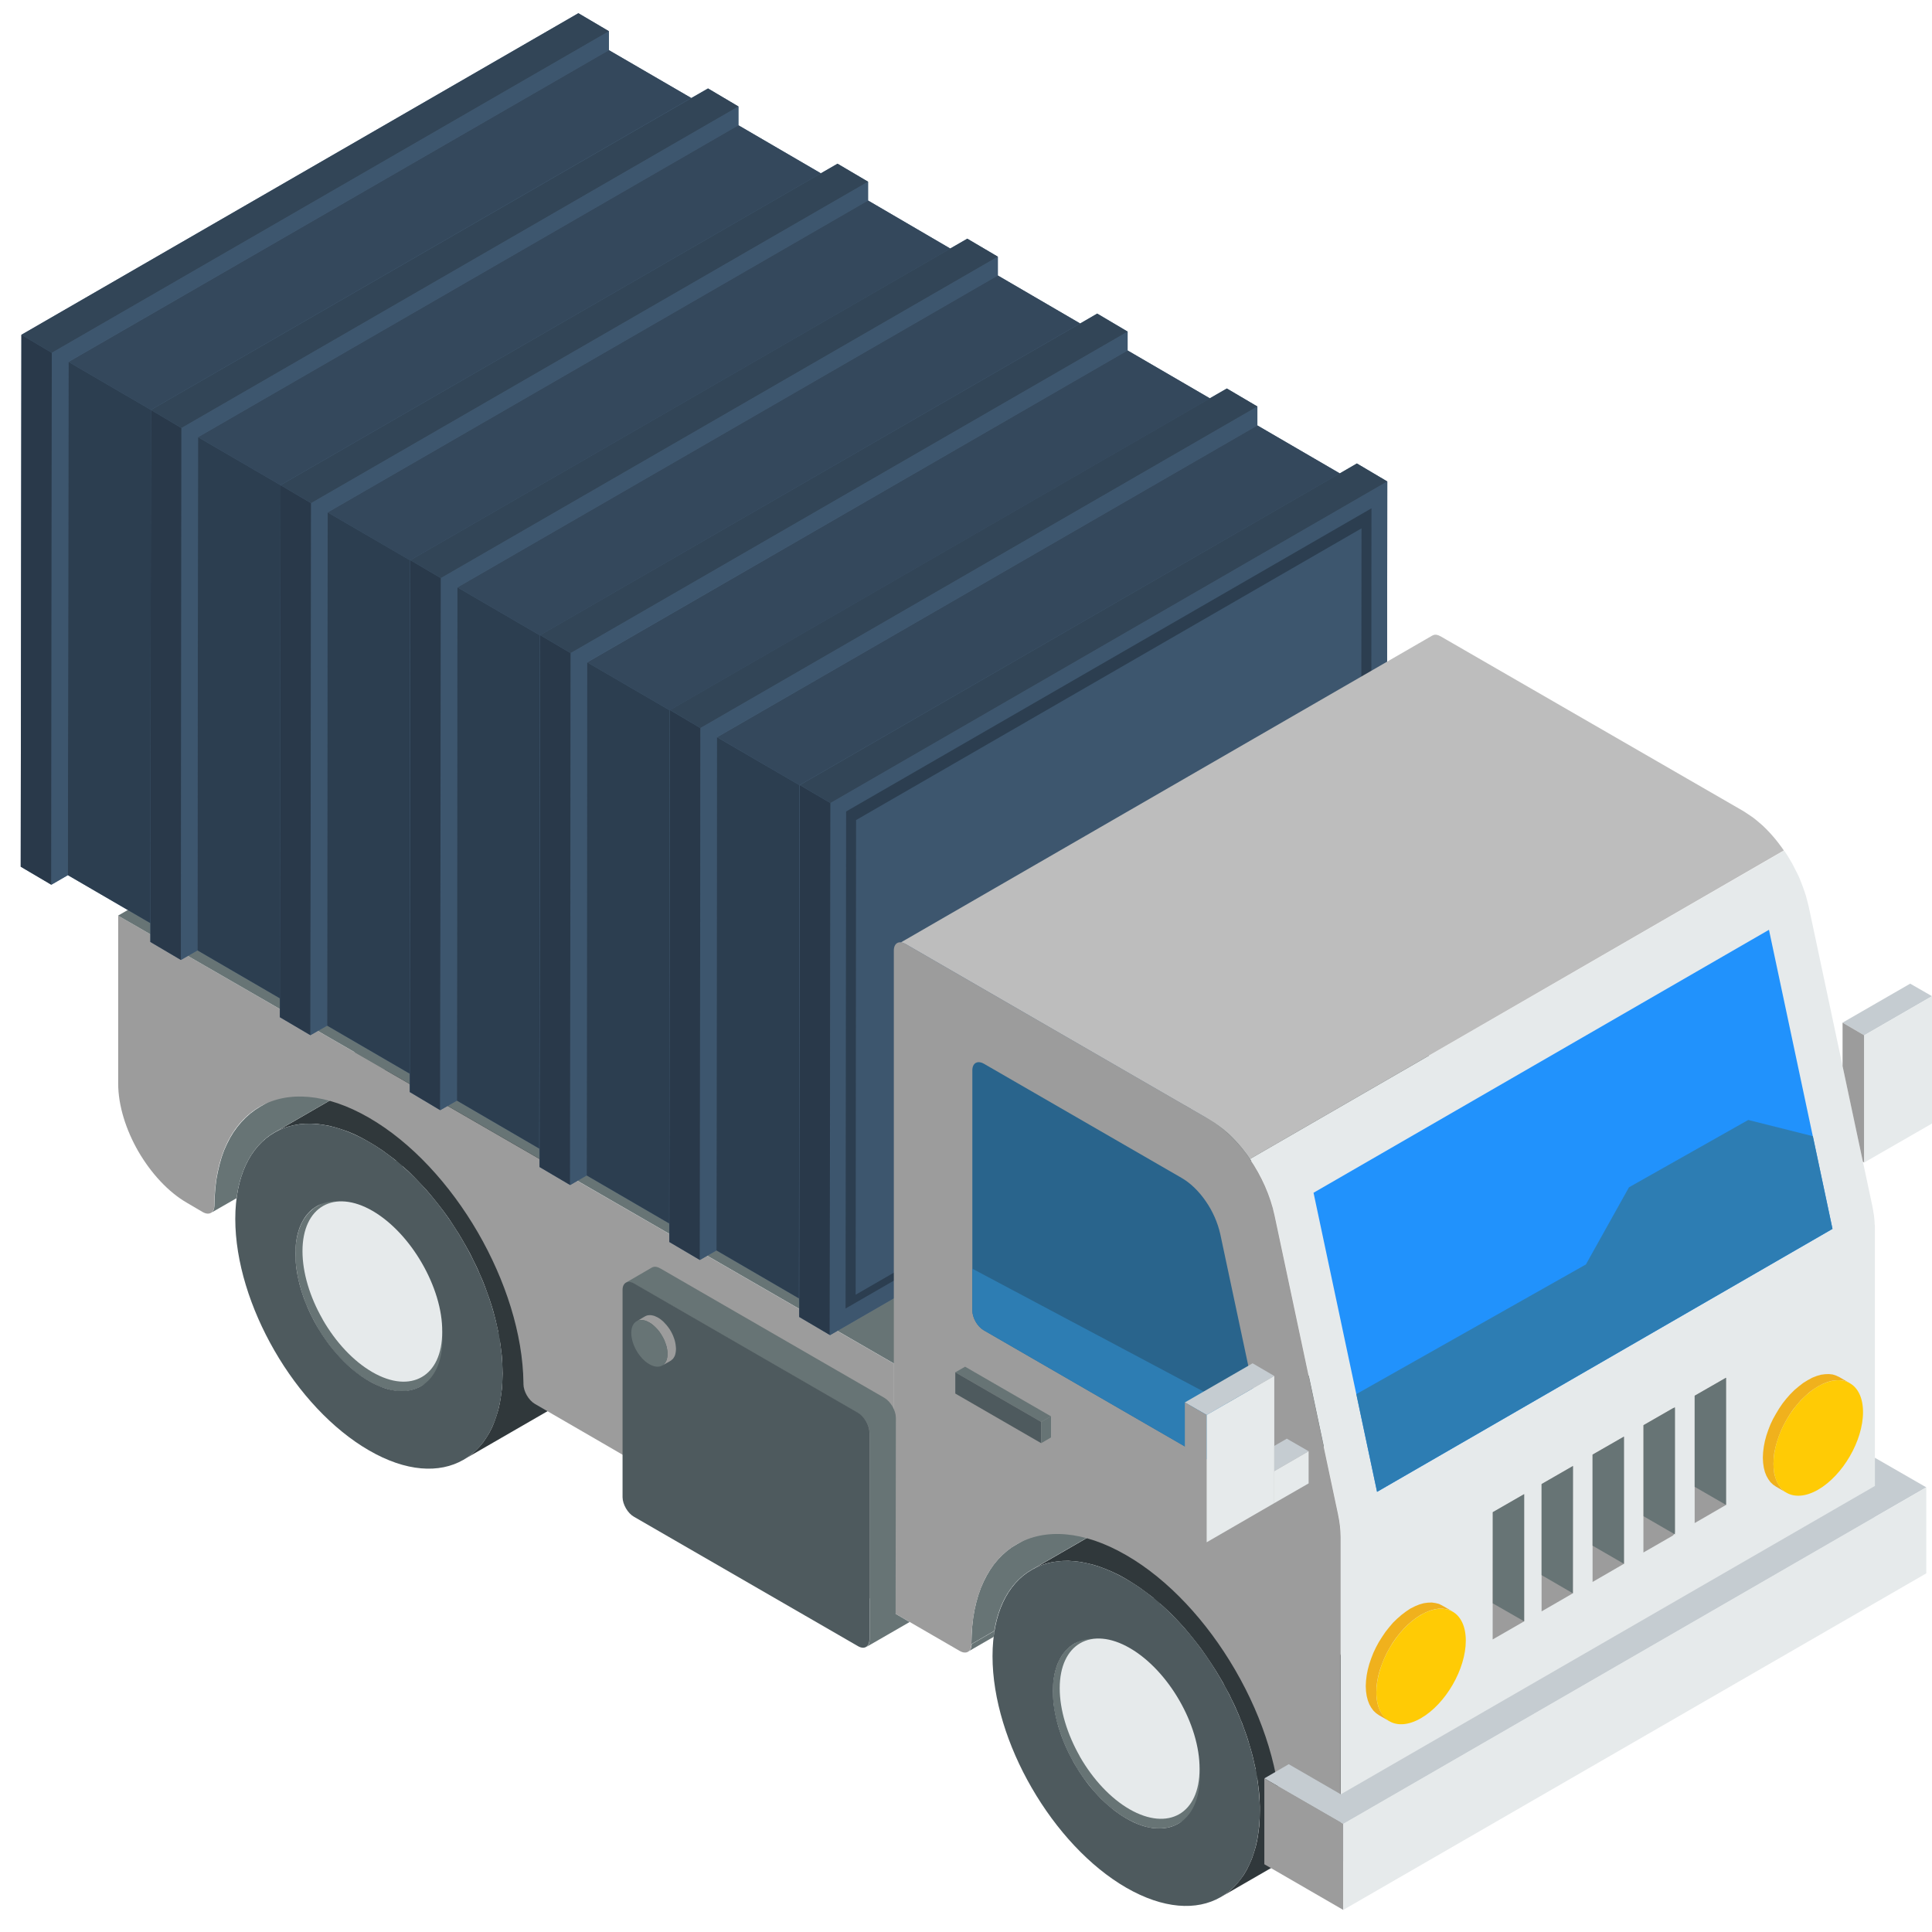 <?xml version="1.0" encoding="utf-8"?>
<!-- Generator: Adobe Illustrator 26.0.3, SVG Export Plug-In . SVG Version: 6.00 Build 0)  -->
<svg version="1.1" id="_x2014_ÎÓÈ_x5F_1" xmlns="http://www.w3.org/2000/svg" xmlns:xlink="http://www.w3.org/1999/xlink"
	 x="0px" y="0px" viewBox="0 0 141.73 141.73" style="enable-background:new 0 0 141.73 141.73;" xml:space="preserve">
<style type="text/css">
	.st0{fill-rule:evenodd;clip-rule:evenodd;fill:#EBEBEB;}
	.st1{fill-rule:evenodd;clip-rule:evenodd;fill:#F25E4B;}
	.st2{fill-rule:evenodd;clip-rule:evenodd;fill:#475459;}
	.st3{fill-rule:evenodd;clip-rule:evenodd;fill:#CC4E3D;}
	.st4{fill-rule:evenodd;clip-rule:evenodd;fill:#BAB8B8;}
	.st5{fill-rule:evenodd;clip-rule:evenodd;fill:#943B3B;}
	.st6{opacity:3.300000e-03;fill-rule:evenodd;clip-rule:evenodd;fill:#040507;}
	.st7{opacity:0.01;fill-rule:evenodd;clip-rule:evenodd;fill:#0B0E14;}
	.st8{opacity:0.017;fill-rule:evenodd;clip-rule:evenodd;fill:#131822;}
	.st9{opacity:0.023;fill-rule:evenodd;clip-rule:evenodd;fill:#1B2230;}
	.st10{opacity:0.03;fill-rule:evenodd;clip-rule:evenodd;fill:#232C3F;}
	.st11{opacity:0.037;fill-rule:evenodd;clip-rule:evenodd;fill:#2B374D;}
	.st12{opacity:0.043;fill-rule:evenodd;clip-rule:evenodd;fill:#34415C;}
	.st13{fill-rule:evenodd;clip-rule:evenodd;fill:#00B3DB;}
	.st14{fill-rule:evenodd;clip-rule:evenodd;fill:#D7F4FA;}
	.st15{fill-rule:evenodd;clip-rule:evenodd;fill:#415E73;}
	.st16{fill-rule:evenodd;clip-rule:evenodd;fill:#2C3E50;}
	.st17{opacity:6.700000e-03;fill-rule:evenodd;clip-rule:evenodd;fill:#080A0D;}
	.st18{opacity:0.013;fill-rule:evenodd;clip-rule:evenodd;fill:#0F131B;}
	.st19{opacity:0.02;fill-rule:evenodd;clip-rule:evenodd;fill:#171D29;}
	.st20{opacity:0.027;fill-rule:evenodd;clip-rule:evenodd;fill:#1F2737;}
	.st21{opacity:0.033;fill-rule:evenodd;clip-rule:evenodd;fill:#273246;}
	.st22{opacity:0.04;fill-rule:evenodd;clip-rule:evenodd;fill:#2F3C54;}
	.st23{opacity:0.047;fill-rule:evenodd;clip-rule:evenodd;fill:#384763;}
	.st24{fill-rule:evenodd;clip-rule:evenodd;fill:#DFEDF0;}
	.st25{fill-rule:evenodd;clip-rule:evenodd;fill:#70913F;}
	.st26{fill-rule:evenodd;clip-rule:evenodd;fill:#BF4A3D;}
	.st27{fill-rule:evenodd;clip-rule:evenodd;fill:#F0B11D;}
	.st28{fill-rule:evenodd;clip-rule:evenodd;fill:#D19917;}
	.st29{fill-rule:evenodd;clip-rule:evenodd;fill:#B3B8BA;}
	.st30{fill-rule:evenodd;clip-rule:evenodd;fill:#CCCCCC;}
	.st31{fill-rule:evenodd;clip-rule:evenodd;fill:#677475;}
	.st32{fill-rule:evenodd;clip-rule:evenodd;fill:#30383B;}
	.st33{fill-rule:evenodd;clip-rule:evenodd;fill:#4E5A5E;}
	.st34{fill-rule:evenodd;clip-rule:evenodd;fill:#E6EAEB;}
	.st35{fill-rule:evenodd;clip-rule:evenodd;fill:#9C9C9C;}
	.st36{fill-rule:evenodd;clip-rule:evenodd;fill:#29648C;}
	.st37{fill-rule:evenodd;clip-rule:evenodd;fill:#2192FC;}
	.st38{fill-rule:evenodd;clip-rule:evenodd;fill:#2D7DB3;}
	.st39{fill-rule:evenodd;clip-rule:evenodd;fill:#FFCB05;}
	.st40{fill-rule:evenodd;clip-rule:evenodd;fill:#C5CCD1;}
	.st41{fill-rule:evenodd;clip-rule:evenodd;fill:#BDBDBD;}
	.st42{fill-rule:evenodd;clip-rule:evenodd;fill:#BDC3C7;}
	.st43{fill-rule:evenodd;clip-rule:evenodd;fill:#34485C;}
	.st44{fill-rule:evenodd;clip-rule:evenodd;fill:#3D566E;}
	.st45{fill-rule:evenodd;clip-rule:evenodd;fill:#415A73;}
	.st46{fill-rule:evenodd;clip-rule:evenodd;fill:#C43E3F;}
	.st47{fill-rule:evenodd;clip-rule:evenodd;fill:#4B6680;}
	.st48{fill-rule:evenodd;clip-rule:evenodd;fill:#324557;}
	.st49{fill-rule:evenodd;clip-rule:evenodd;fill:#29394A;}
	.st50{fill-rule:evenodd;clip-rule:evenodd;fill:#E6E6E6;}
	.st51{fill-rule:evenodd;clip-rule:evenodd;fill:#878E8F;}
	.st52{fill-rule:evenodd;clip-rule:evenodd;fill:#676F70;}
	.st53{fill-rule:evenodd;clip-rule:evenodd;fill:#587796;}
	.st54{fill-rule:evenodd;clip-rule:evenodd;fill:#666666;}
	.st55{fill-rule:evenodd;clip-rule:evenodd;fill:#FF0000;}
	.st56{fill-rule:evenodd;clip-rule:evenodd;fill:#C23E2D;}
	.st57{fill-rule:evenodd;clip-rule:evenodd;fill:#F08173;}
	.st58{fill-rule:evenodd;clip-rule:evenodd;fill:#F7705E;}
	.st59{fill-rule:evenodd;clip-rule:evenodd;fill:#AB4032;}
	.st60{fill-rule:evenodd;clip-rule:evenodd;fill:#60B1E8;}
	.st61{fill-rule:evenodd;clip-rule:evenodd;fill:#51C4B1;}
	.st62{fill-rule:evenodd;clip-rule:evenodd;fill:#E3CCA4;}
	.st63{fill-rule:evenodd;clip-rule:evenodd;fill:#FFE7BD;}
	.st64{fill-rule:evenodd;clip-rule:evenodd;fill:#263D52;}
	.st65{fill-rule:evenodd;clip-rule:evenodd;fill:#344E66;}
	.st66{fill-rule:evenodd;clip-rule:evenodd;fill:#46A696;}
	.st67{fill-rule:evenodd;clip-rule:evenodd;fill:#D1EAF0;}
	.st68{fill-rule:evenodd;clip-rule:evenodd;fill:#A3C0C7;}
	.st69{fill-rule:evenodd;clip-rule:evenodd;fill:#3F5973;}
	.st70{fill-rule:evenodd;clip-rule:evenodd;fill:#CCBC97;}
	.st71{fill-rule:evenodd;clip-rule:evenodd;fill:#E74C3C;}
	.st72{fill-rule:evenodd;clip-rule:evenodd;fill:#A82C1E;}
	.st73{fill-rule:evenodd;clip-rule:evenodd;fill:#C0392B;}
	.st74{fill-rule:evenodd;clip-rule:evenodd;fill:#FFFFFF;}
	.st75{fill-rule:evenodd;clip-rule:evenodd;fill:#E0BBB6;}
	.st76{fill-rule:evenodd;clip-rule:evenodd;fill:#F5A198;}
	.st77{fill-rule:evenodd;clip-rule:evenodd;fill:#B02F21;}
	.st78{fill-rule:evenodd;clip-rule:evenodd;fill:#E9F0F5;}
	.st79{fill-rule:evenodd;clip-rule:evenodd;fill:#40A5BA;}
	.st80{fill-rule:evenodd;clip-rule:evenodd;fill:#BBC2C7;}
	.st81{fill-rule:evenodd;clip-rule:evenodd;fill:#E1E8ED;}
	.st82{fill-rule:evenodd;clip-rule:evenodd;fill:#F5F5F5;}
	.st83{fill-rule:evenodd;clip-rule:evenodd;fill:#ED7163;}
	.st84{fill-rule:evenodd;clip-rule:evenodd;fill:#73BCE3;}
	.st85{fill-rule:evenodd;clip-rule:evenodd;fill:#A2DBFA;}
	.st86{fill-rule:evenodd;clip-rule:evenodd;fill:#6AA8D0;}
	.st87{fill-rule:evenodd;clip-rule:evenodd;fill:#83BADF;}
	.st88{fill-rule:evenodd;clip-rule:evenodd;fill:#40BDE0;}
	.st89{fill-rule:evenodd;clip-rule:evenodd;fill:#32AED0;}
	.st90{fill-rule:evenodd;clip-rule:evenodd;fill:#4CBEDE;}
	.st91{fill-rule:evenodd;clip-rule:evenodd;fill:#4BC4E6;}
	.st92{fill-rule:evenodd;clip-rule:evenodd;fill:#AFE3FF;}
	.st93{fill-rule:evenodd;clip-rule:evenodd;fill:#2BB7C4;}
	.st94{fill-rule:evenodd;clip-rule:evenodd;fill:#62E9F5;}
	.st95{fill-rule:evenodd;clip-rule:evenodd;fill:#D9D6D6;}
	.st96{fill-rule:evenodd;clip-rule:evenodd;fill:#C4A78B;}
	.st97{fill-rule:evenodd;clip-rule:evenodd;fill:#B19377;}
	.st98{fill-rule:evenodd;clip-rule:evenodd;fill:#997F67;}
	.st99{fill-rule:evenodd;clip-rule:evenodd;fill:#A3ADB5;}
	.st100{fill-rule:evenodd;clip-rule:evenodd;fill:#BFBFBF;}
	.st101{fill-rule:evenodd;clip-rule:evenodd;fill:#AFDFF0;}
	.st102{fill-rule:evenodd;clip-rule:evenodd;fill:#1C8A4A;}
	.st103{fill-rule:evenodd;clip-rule:evenodd;fill:#D0DEFA;}
	.st104{fill-rule:evenodd;clip-rule:evenodd;fill:#B4CCFA;}
	.st105{fill-rule:evenodd;clip-rule:evenodd;fill:#27AE60;}
	.st106{fill-rule:evenodd;clip-rule:evenodd;fill:#8DA4D1;}
	.st107{fill-rule:evenodd;clip-rule:evenodd;fill:#05883B;}
	.st108{fill-rule:evenodd;clip-rule:evenodd;fill:#2D77A8;}
	.st109{fill-rule:evenodd;clip-rule:evenodd;fill:#49A2DE;}
	.st110{fill-rule:evenodd;clip-rule:evenodd;fill:#5CAFE6;}
	.st111{fill-rule:evenodd;clip-rule:evenodd;fill:#73CDE6;}
	.st112{fill-rule:evenodd;clip-rule:evenodd;fill:#7CD4ED;}
	.st113{fill-rule:evenodd;clip-rule:evenodd;fill:#71CDE6;}
	.st114{fill-rule:evenodd;clip-rule:evenodd;fill:#4A92C2;}
	.st115{fill-rule:evenodd;clip-rule:evenodd;fill:#EBBA49;}
	.st116{fill-rule:evenodd;clip-rule:evenodd;fill:#8CE2FA;}
	.st117{fill-rule:evenodd;clip-rule:evenodd;fill:#5BA7D9;}
	.st118{fill-rule:evenodd;clip-rule:evenodd;fill:#97AAB8;}
	.st119{fill-rule:evenodd;clip-rule:evenodd;fill:#527391;}
	.st120{fill-rule:evenodd;clip-rule:evenodd;fill:#E2E2E2;}
	.st121{fill-rule:evenodd;clip-rule:evenodd;fill:#69B5E8;}
	.st122{fill-rule:evenodd;clip-rule:evenodd;fill:#44A3E3;}
	.st123{fill-rule:evenodd;clip-rule:evenodd;fill:#5EB3EB;}
	.st124{fill-rule:evenodd;clip-rule:evenodd;fill:#56ABE3;}
	.st125{fill-rule:evenodd;clip-rule:evenodd;fill:#325980;}
	.st126{fill-rule:evenodd;clip-rule:evenodd;fill:#3D6894;}
	.st127{fill-rule:evenodd;clip-rule:evenodd;fill:#45709C;}
	.st128{fill-rule:evenodd;clip-rule:evenodd;fill:#4D83BA;}
	.st129{fill-rule:evenodd;clip-rule:evenodd;fill:#9AE7FC;}
	.st130{fill-rule:evenodd;clip-rule:evenodd;fill:#364D63;}
	.st131{fill-rule:evenodd;clip-rule:evenodd;fill:#3097DB;}
	.st132{fill-rule:evenodd;clip-rule:evenodd;fill:#3290CF;}
	.st133{fill-rule:evenodd;clip-rule:evenodd;fill:#87DDF5;}
	.st134{fill-rule:evenodd;clip-rule:evenodd;fill:#4F6D8C;}
	.st135{fill-rule:evenodd;clip-rule:evenodd;fill:#899EA3;}
	.st136{fill-rule:evenodd;clip-rule:evenodd;fill:#99ABB0;}
	.st137{fill-rule:evenodd;clip-rule:evenodd;fill:#FAC13C;}
	.st138{fill-rule:evenodd;clip-rule:evenodd;fill:#DEA41B;}
	.st139{fill-rule:evenodd;clip-rule:evenodd;fill:#C49018;}
	.st140{fill-rule:evenodd;clip-rule:evenodd;fill:#BF9430;}
	.st141{fill-rule:evenodd;clip-rule:evenodd;fill:#BFC7C9;}
	.st142{fill-rule:evenodd;clip-rule:evenodd;fill:#222F3B;}
	.st143{fill-rule:evenodd;clip-rule:evenodd;fill:#293845;}
	.st144{fill-rule:evenodd;clip-rule:evenodd;fill:#40576E;}
	.st145{fill-rule:evenodd;clip-rule:evenodd;fill:#808080;}
	.st146{fill-rule:evenodd;clip-rule:evenodd;fill:#9EB4BA;}
	.st147{fill-rule:evenodd;clip-rule:evenodd;fill:#2980B9;}
	.st148{fill-rule:evenodd;clip-rule:evenodd;fill:#5298C7;}
	.st149{fill-rule:evenodd;clip-rule:evenodd;fill:#61B1E6;}
	.st150{fill-rule:evenodd;clip-rule:evenodd;fill:#41576E;}
	.st151{fill-rule:evenodd;clip-rule:evenodd;fill:#E65745;}
	.st152{fill-rule:evenodd;clip-rule:evenodd;fill:#4D4D4D;}
	.st153{fill-rule:evenodd;clip-rule:evenodd;fill:#889596;}
	.st154{fill-rule:evenodd;clip-rule:evenodd;fill:#9BC957;}
	.st155{fill-rule:evenodd;clip-rule:evenodd;fill:#6A8C38;}
	.st156{fill-rule:evenodd;clip-rule:evenodd;fill:#A3ADB3;}
	.st157{fill-rule:evenodd;clip-rule:evenodd;fill:#E8D5A7;}
	.st158{fill-rule:evenodd;clip-rule:evenodd;fill:#AB9665;}
	.st159{fill-rule:evenodd;clip-rule:evenodd;fill:#D44F3E;}
	.st160{fill-rule:evenodd;clip-rule:evenodd;fill:#16A085;}
	.st161{fill-rule:evenodd;clip-rule:evenodd;fill:#DBB04B;}
	.st162{fill-rule:evenodd;clip-rule:evenodd;fill:#FACC4D;}
	.st163{fill-rule:evenodd;clip-rule:evenodd;fill:#DFE7ED;}
	.st164{fill-rule:evenodd;clip-rule:evenodd;fill:#CCCCD4;}
	.st165{fill-rule:evenodd;clip-rule:evenodd;fill:#496682;}
	.st166{fill-rule:evenodd;clip-rule:evenodd;fill:#A8A6A6;}
	.st167{fill-rule:evenodd;clip-rule:evenodd;fill:#C2C2C2;}
	.st168{fill-rule:evenodd;clip-rule:evenodd;fill:#DBDBDB;}
	.st169{fill-rule:evenodd;clip-rule:evenodd;fill:#EDEDED;}
	.st170{fill-rule:evenodd;clip-rule:evenodd;fill:#C24534;}
	.st171{fill-rule:evenodd;clip-rule:evenodd;fill:#E65A47;}
	.st172{fill-rule:evenodd;clip-rule:evenodd;fill:#9E3636;}
	.st173{fill-rule:evenodd;clip-rule:evenodd;fill:#F2513F;}
	.st174{fill-rule:evenodd;clip-rule:evenodd;fill:#C93E3E;}
	.st175{fill-rule:evenodd;clip-rule:evenodd;fill:#A6AEB3;}
	.st176{fill-rule:evenodd;clip-rule:evenodd;fill:#F5F9FA;}
	.st177{fill-rule:evenodd;clip-rule:evenodd;fill:#3E566E;}
	.st178{fill-rule:evenodd;clip-rule:evenodd;fill:#4A637D;}
	.st179{fill-rule:evenodd;clip-rule:evenodd;fill:#6EBCC6;}
	.st180{fill-rule:evenodd;clip-rule:evenodd;fill:#BCC5CC;}
	.st181{fill-rule:evenodd;clip-rule:evenodd;fill:#334A61;}
	.st182{fill-rule:evenodd;clip-rule:evenodd;fill:#E8D6AC;}
	.st183{fill-rule:evenodd;clip-rule:evenodd;fill:#E6B543;}
	.st184{fill-rule:evenodd;clip-rule:evenodd;fill:#E67265;}
	.st185{fill-rule:evenodd;clip-rule:evenodd;fill:#F54531;}
	.st186{fill-rule:evenodd;clip-rule:evenodd;fill:#FA8C7F;}
	.st187{fill-rule:evenodd;clip-rule:evenodd;fill:#F05848;}
	.st188{fill-rule:evenodd;clip-rule:evenodd;fill:#EB4A38;}
	.st189{fill-rule:evenodd;clip-rule:evenodd;fill:#F76656;}
	.st190{fill-rule:evenodd;clip-rule:evenodd;fill:#DE5749;}
	.st191{fill-rule:evenodd;clip-rule:evenodd;fill:#FF634F;}
	.st192{fill-rule:evenodd;clip-rule:evenodd;fill:#FFAA9D;}
	.st193{fill-rule:evenodd;clip-rule:evenodd;fill:#BA3A3A;}
	.st194{fill-rule:evenodd;clip-rule:evenodd;fill:#167A40;}
	.st195{fill-rule:evenodd;clip-rule:evenodd;fill:#0C4A26;}
	.st196{fill-rule:evenodd;clip-rule:evenodd;fill:#8C2626;}
	.st197{fill-rule:evenodd;clip-rule:evenodd;fill:#D1A43D;}
	.st198{fill-rule:evenodd;clip-rule:evenodd;fill:#EDBF53;}
	.st199{fill-rule:evenodd;clip-rule:evenodd;fill:#C79D3A;}
	.st200{fill-rule:evenodd;clip-rule:evenodd;fill:#62B5ED;}
	.st201{fill-rule:evenodd;clip-rule:evenodd;fill:#DEB24C;}
	.st202{fill-rule:evenodd;clip-rule:evenodd;fill:#FCD57C;}
	.st203{fill-rule:evenodd;clip-rule:evenodd;fill:#90B853;}
	.st204{fill-rule:evenodd;clip-rule:evenodd;fill:#B5E075;}
	.st205{fill-rule:evenodd;clip-rule:evenodd;fill:#F5BE3D;}
	.st206{fill-rule:evenodd;clip-rule:evenodd;fill:#FFDC6A;}
	.st207{fill-rule:evenodd;clip-rule:evenodd;fill:#ABB3B5;}
	.st208{fill-rule:evenodd;clip-rule:evenodd;fill:#BF944A;}
	.st209{fill-rule:evenodd;clip-rule:evenodd;fill:#CFA45B;}
	.st210{fill-rule:evenodd;clip-rule:evenodd;fill:#99783F;}
	.st211{fill-rule:evenodd;clip-rule:evenodd;fill:#806537;}
	.st212{fill-rule:evenodd;clip-rule:evenodd;fill:#FFD324;}
	.st213{fill-rule:evenodd;clip-rule:evenodd;fill:#E3B603;}
	.st214{fill-rule:evenodd;clip-rule:evenodd;fill:#F4F4F4;}
	.st215{fill-rule:evenodd;clip-rule:evenodd;fill:#D1A90B;}
	.st216{fill-rule:evenodd;clip-rule:evenodd;fill:#31485E;}
	.st217{fill-rule:evenodd;clip-rule:evenodd;fill:#C7A044;}
	.st218{fill-rule:evenodd;clip-rule:evenodd;fill:#5692A8;}
	.st219{fill-rule:evenodd;clip-rule:evenodd;fill:#AB3728;}
	.st220{fill-rule:evenodd;clip-rule:evenodd;fill:#C3CACF;}
	.st221{fill-rule:evenodd;clip-rule:evenodd;fill:#C94C3C;}
	.st222{fill-rule:evenodd;clip-rule:evenodd;fill:#B7BCBD;}
	.st223{fill-rule:evenodd;clip-rule:evenodd;fill:#395066;}
	.st224{fill-rule:evenodd;clip-rule:evenodd;fill:#47637D;}
	.st225{fill-rule:evenodd;clip-rule:evenodd;fill:#E3E6E8;}
	.st226{fill-rule:evenodd;clip-rule:evenodd;fill:#557391;}
	.st227{fill-rule:evenodd;clip-rule:evenodd;fill:#FFD94F;}
	.st228{fill-rule:evenodd;clip-rule:evenodd;fill:#C4A00F;}
	.st229{fill-rule:evenodd;clip-rule:evenodd;fill:#D9AF3C;}
	.st230{fill-rule:evenodd;clip-rule:evenodd;fill:#56728C;}
	.st231{fill-rule:evenodd;clip-rule:evenodd;fill:#52708C;}
	.st232{fill-rule:evenodd;clip-rule:evenodd;fill:#739ABF;}
	.st233{fill-rule:evenodd;clip-rule:evenodd;fill:#BA3D3D;}
	.st234{fill-rule:evenodd;clip-rule:evenodd;fill:#DE4545;}
	.st235{fill-rule:evenodd;clip-rule:evenodd;fill:#FA7664;}
	.st236{fill-rule:evenodd;clip-rule:evenodd;fill:#473526;}
	.st237{fill-rule:evenodd;clip-rule:evenodd;fill:#755032;}
	.st238{fill-rule:evenodd;clip-rule:evenodd;fill:#CFBE95;}
	.st239{fill-rule:evenodd;clip-rule:evenodd;fill:#88B04C;}
	.st240{fill-rule:evenodd;clip-rule:evenodd;fill:#80A648;}
	.st241{fill-rule:evenodd;clip-rule:evenodd;fill:#A6B0B3;}
	.st242{fill-rule:evenodd;clip-rule:evenodd;fill:#DCDCDC;}
	.st243{fill-rule:evenodd;clip-rule:evenodd;fill:#A2BAE8;}
	.st244{fill-rule:evenodd;clip-rule:evenodd;fill:#597B9C;}
	.st245{fill-rule:evenodd;clip-rule:evenodd;fill:#E02828;}
	.st246{fill-rule:evenodd;clip-rule:evenodd;fill:#6699FF;}
	.st247{fill-rule:evenodd;clip-rule:evenodd;fill:#2BA2C3;}
	.st248{fill-rule:evenodd;clip-rule:evenodd;fill:#61D5F5;}
	.st249{fill-rule:evenodd;clip-rule:evenodd;fill:#6BBDE4;}
	.st250{fill-rule:evenodd;clip-rule:evenodd;fill:#98E9FF;}
	.st251{fill-rule:evenodd;clip-rule:evenodd;fill:#A3F2FF;}
	.st252{fill-rule:evenodd;clip-rule:evenodd;fill:#304559;}
	.st253{fill-rule:evenodd;clip-rule:evenodd;fill:#CC9706;}
	.st254{fill-rule:evenodd;clip-rule:evenodd;fill:#A2E1F2;}
	.st255{fill-rule:evenodd;clip-rule:evenodd;fill:#9B59B6;}
	.st256{fill-rule:evenodd;clip-rule:evenodd;fill:#557696;}
	.st257{fill-rule:evenodd;clip-rule:evenodd;fill:#A8A3A3;}
	.st258{fill-rule:evenodd;clip-rule:evenodd;fill:#1A1A1A;}
	.st259{fill-rule:evenodd;clip-rule:evenodd;fill:#0B0B0F;}
	.st260{fill-rule:evenodd;clip-rule:evenodd;fill:#E0B712;}
	.st261{fill-rule:evenodd;clip-rule:evenodd;fill:#A6392D;}
	.st262{fill-rule:evenodd;clip-rule:evenodd;fill:#999999;}
	.st263{fill-rule:evenodd;clip-rule:evenodd;fill:#D14232;}
	.st264{fill-rule:evenodd;clip-rule:evenodd;fill:#A0ADB0;}
	.st265{fill-rule:evenodd;clip-rule:evenodd;fill:#44ABC7;}
	.st266{fill-rule:evenodd;clip-rule:evenodd;fill:#2B3D4F;}
	.st267{fill-rule:evenodd;clip-rule:evenodd;fill:#537594;}
	.st268{fill-rule:evenodd;clip-rule:evenodd;fill:#D5DCDE;}
	.st269{fill-rule:evenodd;clip-rule:evenodd;fill:#C8D2D4;}
	.st270{fill-rule:evenodd;clip-rule:evenodd;fill:#B33D30;}
	.st271{fill-rule:evenodd;clip-rule:evenodd;fill:#547696;}
	.st272{fill-rule:evenodd;clip-rule:evenodd;fill:#7B8C91;}
	.st273{fill-rule:evenodd;clip-rule:evenodd;fill:#E8B02C;}
	.st274{fill-rule:evenodd;clip-rule:evenodd;fill:#D49D1E;}
	.st275{fill-rule:evenodd;clip-rule:evenodd;fill:#475357;}
	.st276{fill-rule:evenodd;clip-rule:evenodd;fill:#0D8FB3;}
	.st277{fill-rule:evenodd;clip-rule:evenodd;fill:#067796;}
	.st278{fill-rule:evenodd;clip-rule:evenodd;fill:#0D99BF;}
	.st279{fill-rule:evenodd;clip-rule:evenodd;fill:#8CB0D4;}
	.st280{fill-rule:evenodd;clip-rule:evenodd;fill:#ACBEBF;}
	.st281{fill-rule:evenodd;clip-rule:evenodd;fill:#FFED00;}
	.st282{fill-rule:evenodd;clip-rule:evenodd;fill:#FF601B;}
	.st283{fill-rule:evenodd;clip-rule:evenodd;fill:#977042;}
	.st284{fill-rule:evenodd;clip-rule:evenodd;fill:#AA8150;}
	.st285{fill-rule:evenodd;clip-rule:evenodd;fill:#224972;}
	.st286{fill-rule:evenodd;clip-rule:evenodd;fill:#D1C098;}
	.st287{fill-rule:evenodd;clip-rule:evenodd;fill:#F79903;}
	.st288{fill-rule:evenodd;clip-rule:evenodd;fill:#947050;}
	.st289{fill-rule:evenodd;clip-rule:evenodd;fill:#6D99C2;}
	.st290{fill-rule:evenodd;clip-rule:evenodd;fill:#298C52;}
	.st291{fill-rule:evenodd;clip-rule:evenodd;fill:#C2AC78;}
	.st292{fill-rule:evenodd;clip-rule:evenodd;fill:#FFE0A6;}
	.st293{fill-rule:evenodd;clip-rule:evenodd;fill:#5E7D85;}
	.st294{fill-rule:evenodd;clip-rule:evenodd;fill:#4D717A;}
	.st295{fill-rule:evenodd;clip-rule:evenodd;fill:#3B3939;}
	.st296{fill-rule:evenodd;clip-rule:evenodd;fill:#575555;}
	.st297{fill-rule:evenodd;clip-rule:evenodd;fill:#4D3512;}
	.st298{fill-rule:evenodd;clip-rule:evenodd;fill:#1D2C3B;}
	.st299{fill-rule:evenodd;clip-rule:evenodd;fill:#C29C44;}
	.st300{fill-rule:evenodd;clip-rule:evenodd;fill:#E3B74F;}
	.st301{fill-rule:evenodd;clip-rule:evenodd;fill:#F2C866;}
	.st302{fill-rule:evenodd;clip-rule:evenodd;fill:#D4C5A3;}
	.st303{fill-rule:evenodd;clip-rule:evenodd;fill:#22303D;}
	.st304{fill-rule:evenodd;clip-rule:evenodd;fill:#93939C;}
	.st305{fill-rule:evenodd;clip-rule:evenodd;fill:#C2CED1;}
	.st306{fill-rule:evenodd;clip-rule:evenodd;fill:#B2C1C4;}
	.st307{fill-rule:evenodd;clip-rule:evenodd;fill:#C8CFD4;}
	.st308{fill-rule:evenodd;clip-rule:evenodd;fill:#9EA4A8;}
	.st309{fill-rule:evenodd;clip-rule:evenodd;fill:#F2CD46;}
	.st310{fill-rule:evenodd;clip-rule:evenodd;fill:#D1AF27;}
	.st311{fill-rule:evenodd;clip-rule:evenodd;fill:#1F7D46;}
	.st312{fill-rule:evenodd;clip-rule:evenodd;fill:#FFE6A3;}
	.st313{fill-rule:evenodd;clip-rule:evenodd;fill:#626F70;}
	.st314{fill-rule:evenodd;clip-rule:evenodd;fill:#405D79;}
	.st315{fill-rule:evenodd;clip-rule:evenodd;fill:#DE8E0D;}
	.st316{fill-rule:evenodd;clip-rule:evenodd;fill:#1C2833;}
	.st317{fill-rule:evenodd;clip-rule:evenodd;fill:#849CC9;}
	.st318{fill-rule:evenodd;clip-rule:evenodd;fill:#5E5E69;}
	.st319{fill-rule:evenodd;clip-rule:evenodd;fill:#737380;}
	.st320{fill-rule:evenodd;clip-rule:evenodd;fill:#80808F;}
	.st321{fill-rule:evenodd;clip-rule:evenodd;fill:#676775;}
	.st322{fill-rule:evenodd;clip-rule:evenodd;fill:#1E1E24;}
	.st323{fill-rule:evenodd;clip-rule:evenodd;fill:#90A8D4;}
	.st324{fill-rule:evenodd;clip-rule:evenodd;fill:#3B3B45;}
	.st325{fill-rule:evenodd;clip-rule:evenodd;fill:#7F8C8D;}
	.st326{fill-rule:evenodd;clip-rule:evenodd;fill:#C7A585;}
	.st327{fill-rule:evenodd;clip-rule:evenodd;fill:#967B62;}
	.st328{fill-rule:evenodd;clip-rule:evenodd;fill:#75624F;}
	.st329{fill-rule:evenodd;clip-rule:evenodd;fill:#AFB6B8;}
	.st330{fill-rule:evenodd;clip-rule:evenodd;fill:#1B2630;}
	.st331{fill-rule:evenodd;clip-rule:evenodd;fill:#233240;}
	.st332{fill-rule:evenodd;clip-rule:evenodd;fill:#41607D;}
	.st333{fill-rule:evenodd;clip-rule:evenodd;fill:#6995BF;}
	.st334{fill-rule:evenodd;clip-rule:evenodd;fill:#B8BFC4;}
	.st335{fill-rule:evenodd;clip-rule:evenodd;fill:#1D2833;}
	.st336{fill-rule:evenodd;clip-rule:evenodd;fill:#6E93B8;}
	.st337{fill-rule:evenodd;clip-rule:evenodd;fill:#5A7B99;}
	.st338{fill-rule:evenodd;clip-rule:evenodd;fill:#5C83A8;}
	.st339{fill-rule:evenodd;clip-rule:evenodd;fill:#4C6C8C;}
	.st340{fill-rule:evenodd;clip-rule:evenodd;fill:#BF392A;}
	.st341{fill-rule:evenodd;clip-rule:evenodd;fill:#D4BE8C;}
	.st342{fill-rule:evenodd;clip-rule:evenodd;fill:#AB9667;}
	.st343{fill-rule:evenodd;clip-rule:evenodd;fill:#E0D210;}
	.st344{fill-rule:evenodd;clip-rule:evenodd;fill:#C49F0C;}
	.st345{fill-rule:evenodd;clip-rule:evenodd;fill:#A8890D;}
	.st346{fill-rule:evenodd;clip-rule:evenodd;fill:#FFF896;}
	.st347{fill-rule:evenodd;clip-rule:evenodd;fill:#F7A816;}
	.st348{fill-rule:evenodd;clip-rule:evenodd;fill:#DB9411;}
	.st349{fill-rule:evenodd;clip-rule:evenodd;fill:#E89F17;}
	.st350{fill-rule:evenodd;clip-rule:evenodd;fill:#E6A122;}
	.st351{fill-rule:evenodd;clip-rule:evenodd;fill:#9EE0F2;}
	.st352{fill-rule:evenodd;clip-rule:evenodd;fill:#F0A822;}
	.st353{fill-rule:evenodd;clip-rule:evenodd;fill:#FCB42D;}
	.st354{fill-rule:evenodd;clip-rule:evenodd;fill:#FFBF47;}
	.st355{fill-rule:evenodd;clip-rule:evenodd;fill:#7FDFFA;}
	.st356{fill-rule:evenodd;clip-rule:evenodd;fill:#FFB62E;}
	.st357{fill-rule:evenodd;clip-rule:evenodd;fill:#DB991F;}
	.st358{fill-rule:evenodd;clip-rule:evenodd;fill:#8F765E;}
	.st359{fill-rule:evenodd;clip-rule:evenodd;fill:#5C6869;}
	.st360{fill-rule:evenodd;clip-rule:evenodd;fill:#728082;}
	.st361{fill-rule:evenodd;clip-rule:evenodd;fill:#CF3A29;}
	.st362{fill-rule:evenodd;clip-rule:evenodd;fill:#9FB2B3;}
	.st363{fill-rule:evenodd;clip-rule:evenodd;fill:#E65959;}
	.st364{fill-rule:evenodd;clip-rule:evenodd;fill:#5BAADE;}
	.st365{fill-rule:evenodd;clip-rule:evenodd;fill:#BCC1C2;}
	.st366{fill-rule:evenodd;clip-rule:evenodd;fill:#B4B9BA;}
	.st367{fill-rule:evenodd;clip-rule:evenodd;fill:#384F66;}
	.st368{fill-rule:evenodd;clip-rule:evenodd;fill:#DBDDDE;}
	.st369{fill-rule:evenodd;clip-rule:evenodd;fill:#A81C1C;}
	.st370{fill-rule:evenodd;clip-rule:evenodd;fill:#D0D7D9;}
	.st371{fill-rule:evenodd;clip-rule:evenodd;fill:#A1A7A8;}
	.st372{fill-rule:evenodd;clip-rule:evenodd;fill:#C2BCBC;}
	.st373{fill-rule:evenodd;clip-rule:evenodd;fill:#BCC1C4;}
	.st374{fill-rule:evenodd;clip-rule:evenodd;fill:#D6D3D3;}
	.st375{fill-rule:evenodd;clip-rule:evenodd;fill:#939A9E;}
	.st376{fill-rule:evenodd;clip-rule:evenodd;fill:#5E6B6E;}
	.st377{fill-rule:evenodd;clip-rule:evenodd;fill:#DEDBDB;}
	.st378{fill-rule:evenodd;clip-rule:evenodd;fill:#B2C9CF;}
	.st379{fill-rule:evenodd;clip-rule:evenodd;fill:#798F94;}
	.st380{fill-rule:evenodd;clip-rule:evenodd;fill:#FACF6C;}
	.st381{fill-rule:evenodd;clip-rule:evenodd;fill:#59420F;}
	.st382{fill-rule:evenodd;clip-rule:evenodd;fill:#8C691C;}
	.st383{fill-rule:evenodd;clip-rule:evenodd;fill:#C79936;}
	.st384{fill-rule:evenodd;clip-rule:evenodd;fill:#9CA4A6;}
	.st385{fill-rule:evenodd;clip-rule:evenodd;fill:#5E9EB5;}
	.st386{fill-rule:evenodd;clip-rule:evenodd;fill:#2F393D;}
	.st387{fill-rule:evenodd;clip-rule:evenodd;fill:#455459;}
	.st388{fill-rule:evenodd;clip-rule:evenodd;fill:#8CA3A9;}
	.st389{fill-rule:evenodd;clip-rule:evenodd;fill:#63787D;}
	.st390{fill-rule:evenodd;clip-rule:evenodd;fill:#D4E3E6;}
	.st391{fill-rule:evenodd;clip-rule:evenodd;fill:#C1D1D5;}
	.st392{fill-rule:evenodd;clip-rule:evenodd;fill:#8BC9E0;}
	.st393{fill-rule:evenodd;clip-rule:evenodd;fill:#77B2C7;}
	.st394{fill-rule:evenodd;clip-rule:evenodd;fill:#996F0C;}
	.st395{fill-rule:evenodd;clip-rule:evenodd;fill:#334045;}
	.st396{fill-rule:evenodd;clip-rule:evenodd;fill:#D7D7D7;}
	.st397{fill-rule:evenodd;clip-rule:evenodd;fill:#536065;}
	.st398{fill-rule:evenodd;clip-rule:evenodd;fill:#F7F7F7;}
	.st399{fill-rule:evenodd;clip-rule:evenodd;fill:#1D0001;}
	.st400{fill-rule:evenodd;clip-rule:evenodd;fill:#D03D07;}
	.st401{fill-rule:evenodd;clip-rule:evenodd;fill:#E4511B;}
	.st402{fill-rule:evenodd;clip-rule:evenodd;fill:#F6632D;}
	.st403{fill-rule:evenodd;clip-rule:evenodd;fill:#A87748;}
	.st404{fill-rule:evenodd;clip-rule:evenodd;fill:#C2864E;}
	.st405{fill-rule:evenodd;clip-rule:evenodd;fill:#CF9055;}
	.st406{fill-rule:evenodd;clip-rule:evenodd;fill:#87613D;}
	.st407{fill-rule:evenodd;clip-rule:evenodd;fill:#66472A;}
	.st408{fill-rule:evenodd;clip-rule:evenodd;fill:#FFE7BA;}
	.st409{fill-rule:evenodd;clip-rule:evenodd;fill:#A7D661;}
	.st410{fill-rule:evenodd;clip-rule:evenodd;fill:#B1E06B;}
	.st411{fill-rule:evenodd;clip-rule:evenodd;fill:#57544E;}
	.st412{fill-rule:evenodd;clip-rule:evenodd;fill:#FCAE03;}
	.st413{fill-rule:evenodd;clip-rule:evenodd;fill:#0598FF;}
	.st414{fill-rule:evenodd;clip-rule:evenodd;fill:#21B4FF;}
	.st415{fill-rule:evenodd;clip-rule:evenodd;fill:#FFCA1F;}
	.st416{fill-rule:evenodd;clip-rule:evenodd;fill:#FFDE33;}
	.st417{fill-rule:evenodd;clip-rule:evenodd;fill:#35C8FF;}
	.st418{fill-rule:evenodd;clip-rule:evenodd;fill:#CFCFD3;}
	.st419{fill-rule:evenodd;clip-rule:evenodd;fill:#F5F2F2;}
	.st420{fill-rule:evenodd;clip-rule:evenodd;fill:#99382E;}
	.st421{fill-rule:evenodd;clip-rule:evenodd;fill:#F0BD46;}
	.st422{fill-rule:evenodd;clip-rule:evenodd;fill:#FAC852;}
	.st423{fill-rule:evenodd;clip-rule:evenodd;fill:#1F1F1F;}
	.st424{fill-rule:evenodd;clip-rule:evenodd;fill:#373737;}
	.st425{fill-rule:evenodd;clip-rule:evenodd;fill:#565658;}
	.st426{fill-rule:evenodd;clip-rule:evenodd;fill:#ECDDBC;}
	.st427{fill-rule:evenodd;clip-rule:evenodd;fill:#FCE8CA;}
	.st428{fill-rule:evenodd;clip-rule:evenodd;fill:#4B4B4D;}
	.st429{fill-rule:evenodd;clip-rule:evenodd;fill:#BA3B2C;}
	.st430{fill-rule:evenodd;clip-rule:evenodd;fill:#D98C0F;}
	.st431{fill-rule:evenodd;clip-rule:evenodd;fill:#CC8108;}
	.st432{fill-rule:evenodd;clip-rule:evenodd;fill:#C79F42;}
	.st433{fill-rule:evenodd;clip-rule:evenodd;fill:#75878C;}
	.st434{fill-rule:evenodd;clip-rule:evenodd;fill:#DEDEDE;}
	.st435{fill-rule:evenodd;clip-rule:evenodd;fill:#EDEAEA;}
	.st436{fill-rule:evenodd;clip-rule:evenodd;fill:#D4D2D2;}
	.st437{fill-rule:evenodd;clip-rule:evenodd;fill:#FCD272;}
	.st438{fill-rule:evenodd;clip-rule:evenodd;fill:#E6B950;}
	.st439{fill-rule:evenodd;clip-rule:evenodd;fill:#6189B3;}
	.st440{fill-rule:evenodd;clip-rule:evenodd;fill:#308AC7;}
	.st441{fill-rule:evenodd;clip-rule:evenodd;fill:#89B04D;}
	.st442{fill-rule:evenodd;clip-rule:evenodd;fill:#A67B17;}
	.st443{fill-rule:evenodd;clip-rule:evenodd;fill:#B59038;}
	.st444{fill-rule:evenodd;clip-rule:evenodd;fill:#647073;}
	.st445{fill-rule:evenodd;clip-rule:evenodd;fill:#88C5DB;}
	.st446{fill-rule:evenodd;clip-rule:evenodd;fill:#61A6BF;}
	.st447{fill-rule:evenodd;clip-rule:evenodd;fill:#9BE5FA;}
	.st448{fill-rule:evenodd;clip-rule:evenodd;fill:#7DBBD1;}
	.st449{fill-rule:evenodd;clip-rule:evenodd;fill:#F5CD70;}
	.st450{fill-rule:evenodd;clip-rule:evenodd;fill:#D1A641;}
	.st451{fill-rule:evenodd;clip-rule:evenodd;fill:#E3BC62;}
	.st452{fill-rule:evenodd;clip-rule:evenodd;fill:#CCA13D;}
	.st453{fill-rule:evenodd;clip-rule:evenodd;fill:#F5C24C;}
	.st454{fill-rule:evenodd;clip-rule:evenodd;fill:#C29836;}
	.st455{fill-rule:evenodd;clip-rule:evenodd;fill:#FCE1A1;}
	.st456{fill-rule:evenodd;clip-rule:evenodd;fill:#E8C064;}
	.st457{fill-rule:evenodd;clip-rule:evenodd;fill:#FAD57F;}
	.st458{fill-rule:evenodd;clip-rule:evenodd;fill:#CC7E74;}
	.st459{fill-rule:evenodd;clip-rule:evenodd;fill:#E8A49C;}
	.st460{fill-rule:evenodd;clip-rule:evenodd;fill:#E38D81;}
	.st461{fill-rule:evenodd;clip-rule:evenodd;fill:#BF7369;}
	.st462{fill-rule:evenodd;clip-rule:evenodd;fill:#CF8076;}
	.st463{fill-rule:evenodd;clip-rule:evenodd;fill:#F7B5AC;}
	.st464{fill-rule:evenodd;clip-rule:evenodd;fill:#D99086;}
	.st465{fill-rule:evenodd;clip-rule:evenodd;fill:#F2F2F2;}
	.st466{fill-rule:evenodd;clip-rule:evenodd;fill:#FCD988;}
	.st467{fill-rule:evenodd;clip-rule:evenodd;fill:#FFD269;}
	.st468{fill-rule:evenodd;clip-rule:evenodd;fill:#F0C663;}
	.st469{fill-rule:evenodd;clip-rule:evenodd;fill:#EBF1F5;}
	.st470{fill-rule:evenodd;clip-rule:evenodd;fill:#DADFE3;}
	.st471{fill-rule:evenodd;clip-rule:evenodd;fill:#DDE1E1;}
	.st472{fill-rule:evenodd;clip-rule:evenodd;fill:#F3F3F3;}
	.st473{fill-rule:evenodd;clip-rule:evenodd;fill:#646E75;}
	.st474{fill-rule:evenodd;clip-rule:evenodd;fill:#EBECEC;}
	.st475{fill-rule:evenodd;clip-rule:evenodd;fill:#8AD2ED;}
	.st476{fill-rule:evenodd;clip-rule:evenodd;fill:#A2DDF2;}
	.st477{fill-rule:evenodd;clip-rule:evenodd;fill:#B6E8FA;}
	.st478{fill-rule:evenodd;clip-rule:evenodd;fill:#205E87;}
	.st479{fill-rule:evenodd;clip-rule:evenodd;fill:#343B4A;}
	.st480{fill-rule:evenodd;clip-rule:evenodd;fill:#E67E22;}
	.st481{fill-rule:evenodd;clip-rule:evenodd;fill:#1F2730;}
	.st482{fill-rule:evenodd;clip-rule:evenodd;fill:#D18A17;}
	.st483{fill-rule:evenodd;clip-rule:evenodd;fill:#FFA91F;}
	.st484{fill-rule:evenodd;clip-rule:evenodd;fill:#E09316;}
	.st485{fill-rule:evenodd;clip-rule:evenodd;fill:#E89A1C;}
	.st486{fill-rule:evenodd;clip-rule:evenodd;fill:#F0A428;}
	.st487{fill-rule:evenodd;clip-rule:evenodd;fill:#632121;}
	.st488{fill-rule:evenodd;clip-rule:evenodd;fill:#7D7662;}
	.st489{fill-rule:evenodd;clip-rule:evenodd;fill:#223D30;}
	.st490{fill-rule:evenodd;clip-rule:evenodd;fill:#2C5039;}
	.st491{fill-rule:evenodd;clip-rule:evenodd;fill:#3D6E56;}
	.st492{fill-rule:evenodd;clip-rule:evenodd;fill:#33475C;}
	.st493{fill-rule:evenodd;clip-rule:evenodd;fill:#335C46;}
	.st494{fill-rule:evenodd;clip-rule:evenodd;fill:#4E916E;}
	.st495{fill-rule:evenodd;clip-rule:evenodd;fill:#40755A;}
	.st496{fill-rule:evenodd;clip-rule:evenodd;fill:#CC9F35;}
	.st497{fill-rule:evenodd;clip-rule:evenodd;fill:#C49B3D;}
	.st498{fill-rule:evenodd;clip-rule:evenodd;fill:#E99208;}
	.st499{fill-rule:evenodd;clip-rule:evenodd;fill:#C27700;}
	.st500{fill-rule:evenodd;clip-rule:evenodd;fill:#3A4447;}
	.st501{fill-rule:evenodd;clip-rule:evenodd;fill:#5F777D;}
	.st502{fill-rule:evenodd;clip-rule:evenodd;fill:#54696E;}
	.st503{fill-rule:evenodd;clip-rule:evenodd;fill:#9BA0A3;}
	.st504{fill-rule:evenodd;clip-rule:evenodd;fill:#C74637;}
	.st505{fill-rule:evenodd;clip-rule:evenodd;fill:#A8372A;}
	.st506{fill-rule:evenodd;clip-rule:evenodd;fill:#CFD1D1;}
	.st507{fill-rule:evenodd;clip-rule:evenodd;fill:#666565;}
	.st508{fill-rule:evenodd;clip-rule:evenodd;fill:#CFE0FF;}
	.st509{fill-rule:evenodd;clip-rule:evenodd;fill:#7488B0;}
	.st510{fill-rule:evenodd;clip-rule:evenodd;fill:#E4F2FF;}
	.st511{fill-rule:evenodd;clip-rule:evenodd;fill:#C8E0FF;}
	.st512{fill-rule:evenodd;clip-rule:evenodd;fill:#3BC274;}
	.st513{fill-rule:evenodd;clip-rule:evenodd;fill:#929C9E;}
	.st514{fill-rule:evenodd;clip-rule:evenodd;fill:#7FA34A;}
	.st515{fill-rule:evenodd;clip-rule:evenodd;fill:#AEDE66;}
	.st516{fill-rule:evenodd;clip-rule:evenodd;fill:#D1CACA;}
	.st517{fill-rule:evenodd;clip-rule:evenodd;fill:#82888A;}
	.st518{fill-rule:evenodd;clip-rule:evenodd;fill:#707E82;}
	.st519{fill-rule:evenodd;clip-rule:evenodd;fill:#687B82;}
	.st520{fill-rule:evenodd;clip-rule:evenodd;fill:#FAC955;}
	.st521{fill-rule:evenodd;clip-rule:evenodd;fill:#FAE257;}
	.st522{fill-rule:evenodd;clip-rule:evenodd;fill:#DBC755;}
	.st523{fill-rule:evenodd;clip-rule:evenodd;fill:#FCEC94;}
	.st524{fill-rule:evenodd;clip-rule:evenodd;fill:#EBD452;}
	.st525{fill-rule:evenodd;clip-rule:evenodd;fill:#F7E36F;}
	.st526{fill-rule:evenodd;clip-rule:evenodd;fill:#85846A;}
	.st527{fill-rule:evenodd;clip-rule:evenodd;fill:#595847;}
	.st528{fill-rule:evenodd;clip-rule:evenodd;fill:#827E68;}
	.st529{fill-rule:evenodd;clip-rule:evenodd;fill:#B5AF8B;}
	.st530{fill-rule:evenodd;clip-rule:evenodd;fill:#AB3B2E;}
	.st531{fill-rule:evenodd;clip-rule:evenodd;fill:#7D2B22;}
	.st532{fill-rule:evenodd;clip-rule:evenodd;fill:#E8E8E8;}
	.st533{fill-rule:evenodd;clip-rule:evenodd;fill:#333333;}
	.st534{fill-rule:evenodd;clip-rule:evenodd;fill:#709140;}
	.st535{fill-rule:evenodd;clip-rule:evenodd;fill:#323A3D;}
	.st536{fill-rule:evenodd;clip-rule:evenodd;fill:#53696E;}
	.st537{fill-rule:evenodd;clip-rule:evenodd;fill:#698187;}
	.st538{fill-rule:evenodd;clip-rule:evenodd;fill:#404040;}
	.st539{fill-rule:evenodd;clip-rule:evenodd;fill:#415721;}
	.st540{fill-rule:evenodd;clip-rule:evenodd;fill:#ADE5FA;}
	.st541{fill-rule:evenodd;clip-rule:evenodd;fill:#CED4D6;}
	.st542{fill-rule:evenodd;clip-rule:evenodd;fill:#B0AEAE;}
	.st543{fill-rule:evenodd;clip-rule:evenodd;fill:#CFCFCF;}
	.st544{fill-rule:evenodd;clip-rule:evenodd;fill:#AEBEBF;}
	.st545{fill-rule:evenodd;clip-rule:evenodd;fill:#2A9155;}
	.st546{fill-rule:evenodd;clip-rule:evenodd;fill:#34CF75;}
	.st547{fill-rule:evenodd;clip-rule:evenodd;fill:#B7BEC3;}
	.st548{fill-rule:evenodd;clip-rule:evenodd;fill:#8D9397;}
	.st549{fill-rule:evenodd;clip-rule:evenodd;fill:#4D6B87;}
	.st550{fill-rule:evenodd;clip-rule:evenodd;fill:#D9DFE0;}
	.st551{fill-rule:evenodd;clip-rule:evenodd;fill:#32495E;}
	.st552{fill-rule:evenodd;clip-rule:evenodd;fill:#A1B4B5;}
	.st553{fill-rule:evenodd;clip-rule:evenodd;fill:#B5C6C7;}
	.st554{fill-rule:evenodd;clip-rule:evenodd;fill:#121220;}
	.st555{fill-rule:evenodd;clip-rule:evenodd;fill:#2C3E4F;}
	.st556{fill-rule:evenodd;clip-rule:evenodd;fill:#50718F;}
	.st557{fill-rule:evenodd;clip-rule:evenodd;fill:#243545;}
	.st558{fill-rule:evenodd;clip-rule:evenodd;fill:#173048;}
	.st559{fill-rule:evenodd;clip-rule:evenodd;fill:#061829;}
	.st560{fill-rule:evenodd;clip-rule:evenodd;fill:#2A4B69;}
	.st561{fill-rule:evenodd;clip-rule:evenodd;fill:#DE4747;}
	.st562{fill-rule:evenodd;clip-rule:evenodd;fill:#A83131;}
	.st563{fill-rule:evenodd;clip-rule:evenodd;fill:#E5EAEB;}
	.st564{fill-rule:evenodd;clip-rule:evenodd;fill:#A7AEB2;}
	.st565{fill-rule:evenodd;clip-rule:evenodd;fill:#DFE6E8;}
	.st566{fill-rule:evenodd;clip-rule:evenodd;fill:#CED6DB;}
	.st567{fill-rule:evenodd;clip-rule:evenodd;fill:#3AC273;}
	.st568{fill-rule:evenodd;clip-rule:evenodd;fill:#D9A11F;}
	.st569{fill-rule:evenodd;clip-rule:evenodd;fill:#A83737;}
	.st570{fill-rule:evenodd;clip-rule:evenodd;fill:#D8DADB;}
	.st571{fill-rule:evenodd;clip-rule:evenodd;fill:#596269;}
	.st572{fill-rule:evenodd;clip-rule:evenodd;fill:#9AA2A6;}
	.st573{fill-rule:evenodd;clip-rule:evenodd;fill:#B6C4CF;}
	.st574{fill-rule:evenodd;clip-rule:evenodd;fill:#C0C0C0;}
	.st575{fill-rule:evenodd;clip-rule:evenodd;fill:#AAB2B8;}
	.st576{fill-rule:evenodd;clip-rule:evenodd;fill:#233140;}
	.st577{fill-rule:evenodd;clip-rule:evenodd;fill:#354C61;}
	.st578{fill-rule:evenodd;clip-rule:evenodd;fill:#243340;}
	.st579{fill-rule:evenodd;clip-rule:evenodd;fill:#D0D9DB;}
	.st580{fill-rule:evenodd;clip-rule:evenodd;fill:#517291;}
	.st581{fill-rule:evenodd;clip-rule:evenodd;fill:#364C61;}
	.st582{fill-rule:evenodd;clip-rule:evenodd;fill:#466785;}
	.st583{fill-rule:evenodd;clip-rule:evenodd;fill:#46627D;}
	.st584{fill-rule:evenodd;clip-rule:evenodd;fill:#4E6A85;}
	.st585{fill-rule:evenodd;clip-rule:evenodd;fill:#47627D;}
	.st586{fill-rule:evenodd;clip-rule:evenodd;fill:#CDCECE;}
	.st587{fill-rule:evenodd;clip-rule:evenodd;fill:#FFB02D;}
	.st588{fill-rule:evenodd;clip-rule:evenodd;fill:#FCFDFC;}
	.st589{fill-rule:evenodd;clip-rule:evenodd;fill:#597999;}
	.st590{fill-rule:evenodd;clip-rule:evenodd;fill:#32475C;}
	.st591{fill-rule:evenodd;clip-rule:evenodd;fill:#BF3526;}
	.st592{fill-rule:evenodd;clip-rule:evenodd;fill:#F05B4A;}
	.st593{fill-rule:evenodd;clip-rule:evenodd;fill:#B8C1C2;}
	.st594{fill-rule:evenodd;clip-rule:evenodd;fill:#EDC72D;}
	.st595{fill-rule:evenodd;clip-rule:evenodd;fill:#FFD83D;}
	.st596{fill-rule:evenodd;clip-rule:evenodd;fill:#FFD014;}
	.st597{fill-rule:evenodd;clip-rule:evenodd;fill:#79898A;}
	.st598{fill-rule:evenodd;clip-rule:evenodd;fill:#2F4357;}
	.st599{fill-rule:evenodd;clip-rule:evenodd;fill:#1D9C52;}
	.st600{fill-rule:evenodd;clip-rule:evenodd;fill:#35B36A;}
	.st601{fill-rule:evenodd;clip-rule:evenodd;fill:#E0DCDC;}
	.st602{fill-rule:evenodd;clip-rule:evenodd;fill:#A8A8A8;}
	.st603{fill-rule:evenodd;clip-rule:evenodd;fill:#752A22;}
	.st604{fill-rule:evenodd;clip-rule:evenodd;fill:#DEA624;}
	.st605{fill-rule:evenodd;clip-rule:evenodd;fill:#2A6E9C;}
	.st606{fill-rule:evenodd;clip-rule:evenodd;fill:#257EBA;}
	.st607{fill-rule:evenodd;clip-rule:evenodd;fill:#BD4838;}
	.st608{fill-rule:evenodd;clip-rule:evenodd;fill:#CAD0D1;}
	.st609{fill-rule:evenodd;clip-rule:evenodd;fill:#26262E;}
	.st610{fill-rule:evenodd;clip-rule:evenodd;fill:#B9BEBF;}
	.st611{fill-rule:evenodd;clip-rule:evenodd;fill:#F0BE33;}
	.st612{fill-rule:evenodd;clip-rule:evenodd;fill:#C27B08;}
	.st613{fill-rule:evenodd;clip-rule:evenodd;fill:#A4AEB0;}
	.st614{fill-rule:evenodd;clip-rule:evenodd;fill:#D4D0D0;}
	.st615{fill-rule:evenodd;clip-rule:evenodd;fill:#929D9E;}
	.st616{fill-rule:evenodd;clip-rule:evenodd;fill:#A7B4B6;}
	.st617{fill-rule:evenodd;clip-rule:evenodd;fill:#B9C1C7;}
	.st618{fill-rule:evenodd;clip-rule:evenodd;fill:#243342;}
	.st619{fill-rule:evenodd;clip-rule:evenodd;fill:#4E7191;}
	.st620{fill-rule:evenodd;clip-rule:evenodd;fill:#436280;}
	.st621{fill-rule:evenodd;clip-rule:evenodd;fill:#AFB5B5;}
	.st622{fill-rule:evenodd;clip-rule:evenodd;fill:#9CAAAB;}
	.st623{fill-rule:evenodd;clip-rule:evenodd;fill:#CDD1D1;}
	.st624{fill-rule:evenodd;clip-rule:evenodd;fill:#D19B1F;}
	.st625{fill-rule:evenodd;clip-rule:evenodd;fill:#D25646;}
	.st626{fill-rule:evenodd;clip-rule:evenodd;fill:#279857;}
	.st627{fill-rule:evenodd;clip-rule:evenodd;fill:#2281DA;}
	.st628{fill-rule:evenodd;clip-rule:evenodd;fill:#42A4FF;}
	.st629{fill-rule:evenodd;clip-rule:evenodd;fill:#515F63;}
	.st630{fill-rule:evenodd;clip-rule:evenodd;fill:#6A8085;}
	.st631{fill-rule:evenodd;clip-rule:evenodd;fill:#697B80;}
	.st632{fill-rule:evenodd;clip-rule:evenodd;fill:#856418;}
	.st633{fill-rule:evenodd;clip-rule:evenodd;fill:#785D1D;}
	.st634{fill-rule:evenodd;clip-rule:evenodd;fill:#4B869C;}
	.st635{fill-rule:evenodd;clip-rule:evenodd;fill:#99C2D1;}
	.st636{fill-rule:evenodd;clip-rule:evenodd;fill:#C3F3FF;}
	.st637{fill-rule:evenodd;clip-rule:evenodd;fill:#35A6FF;}
	.st638{fill-rule:evenodd;clip-rule:evenodd;fill:#C23A2B;}
	.st639{fill-rule:evenodd;clip-rule:evenodd;fill:#D94C3C;}
	.st640{fill-rule:evenodd;clip-rule:evenodd;fill:#384E63;}
	.st641{fill-rule:evenodd;clip-rule:evenodd;fill:#CCD4D9;}
	.st642{fill-rule:evenodd;clip-rule:evenodd;fill:#85C0D6;}
	.st643{fill-rule:evenodd;clip-rule:evenodd;fill:#284733;}
	.st644{fill-rule:evenodd;clip-rule:evenodd;fill:#B88612;}
	.st645{fill-rule:evenodd;clip-rule:evenodd;fill:#DEA521;}
	.st646{fill-rule:evenodd;clip-rule:evenodd;fill:#F5A729;}
	.st647{fill-rule:evenodd;clip-rule:evenodd;fill:#7E898C;}
	.st648{fill-rule:evenodd;clip-rule:evenodd;fill:#D1D9DE;}
	.st649{fill-rule:evenodd;clip-rule:evenodd;fill:#C0CBCC;}
	.st650{fill-rule:evenodd;clip-rule:evenodd;fill:#F57E6E;}
	.st651{fill-rule:evenodd;clip-rule:evenodd;fill:#CF5444;}
	.st652{fill-rule:evenodd;clip-rule:evenodd;fill:#FFCF3B;}
	.st653{fill-rule:evenodd;clip-rule:evenodd;fill:#EA9F26;}
	.st654{fill-rule:evenodd;clip-rule:evenodd;fill:#FFC547;}
	.st655{fill-rule:evenodd;clip-rule:evenodd;fill:#DA9B07;}
	.st656{fill-rule:evenodd;clip-rule:evenodd;fill:#B66B00;}
	.st657{fill-rule:evenodd;clip-rule:evenodd;fill:#DF9113;}
	.st658{fill-rule:evenodd;clip-rule:evenodd;fill:#A8B2B5;}
	.st659{fill-rule:evenodd;clip-rule:evenodd;fill:#FFBBB2;}
	.st660{fill-rule:evenodd;clip-rule:evenodd;fill:#D4513F;}
	.st661{fill-rule:evenodd;clip-rule:evenodd;fill:#B8B4B4;}
	.st662{fill-rule:evenodd;clip-rule:evenodd;fill:#BCCBCF;}
	.st663{fill-rule:evenodd;clip-rule:evenodd;fill:#CECECE;}
	.st664{fill-rule:evenodd;clip-rule:evenodd;fill:#9CABAF;}
	.st665{fill-rule:evenodd;clip-rule:evenodd;fill:#949FA0;}
	.st666{fill-rule:evenodd;clip-rule:evenodd;fill:#ACBBBE;}
	.st667{fill-rule:evenodd;clip-rule:evenodd;fill:#BDC1C2;}
	.st668{fill-rule:evenodd;clip-rule:evenodd;fill:#385066;}
	.st669{fill-rule:evenodd;clip-rule:evenodd;fill:#5D7834;}
	.st670{fill-rule:evenodd;clip-rule:evenodd;fill:#4F662D;}
	.st671{fill-rule:evenodd;clip-rule:evenodd;fill:#83A84C;}
	.st672{fill-rule:evenodd;clip-rule:evenodd;fill:#85AB4D;}
	.st673{fill-rule:evenodd;clip-rule:evenodd;fill:#B9E775;}
	.st674{fill-rule:evenodd;clip-rule:evenodd;fill:#F4F8F9;}
	.st675{fill-rule:evenodd;clip-rule:evenodd;fill:#B1BBC2;}
	.st676{fill-rule:evenodd;clip-rule:evenodd;fill:#D1D7DB;}
	.st677{fill-rule:evenodd;clip-rule:evenodd;fill:#83A157;}
	.st678{fill-rule:evenodd;clip-rule:evenodd;fill:#AAD46C;}
	.st679{fill-rule:evenodd;clip-rule:evenodd;fill:#D8DCDD;}
	.st680{fill-rule:evenodd;clip-rule:evenodd;fill:#959FA6;}
	.st681{fill-rule:evenodd;clip-rule:evenodd;fill:#B5BBBF;}
	.st682{fill-rule:evenodd;clip-rule:evenodd;fill:#8EB850;}
	.st683{fill-rule:evenodd;clip-rule:evenodd;fill:#67853B;}
	.st684{fill-rule:evenodd;clip-rule:evenodd;fill:#B4BEC6;}
	.st685{fill-rule:evenodd;clip-rule:evenodd;fill:#97A0A8;}
	.st686{fill-rule:evenodd;clip-rule:evenodd;fill:#FF6A5A;}
	.st687{fill-rule:evenodd;clip-rule:evenodd;fill:#FEFEFE;}
	.st688{fill-rule:evenodd;clip-rule:evenodd;fill:#D33828;}
	.st689{fill-rule:evenodd;clip-rule:evenodd;fill:#D8D9DA;}
	.st690{fill-rule:evenodd;clip-rule:evenodd;fill:#5E6D73;}
	.st691{fill-rule:evenodd;clip-rule:evenodd;fill:#CCA447;}
	.st692{fill-rule:evenodd;clip-rule:evenodd;fill:#3B464A;}
	.st693{fill-rule:evenodd;clip-rule:evenodd;fill:#BBC6C7;}
	.st694{fill-rule:evenodd;clip-rule:evenodd;fill:#4ABFE0;}
	.st695{fill-rule:evenodd;clip-rule:evenodd;fill:#DEF6FF;}
	.st696{fill-rule:evenodd;clip-rule:evenodd;fill:#D0E2ED;}
	.st697{fill-rule:evenodd;clip-rule:evenodd;fill:#FDFFFF;}
	.st698{fill-rule:evenodd;clip-rule:evenodd;fill:#D5DCE1;}
	.st699{fill-rule:evenodd;clip-rule:evenodd;fill:#5ED7F9;}
	.st700{fill-rule:evenodd;clip-rule:evenodd;fill:#84ECFF;}
	.st701{fill-rule:evenodd;clip-rule:evenodd;fill:#EFFFFF;}
	.st702{fill-rule:evenodd;clip-rule:evenodd;fill:#E0F3FE;}
	.st703{fill-rule:evenodd;clip-rule:evenodd;fill:#B2BDC5;}
	.st704{fill-rule:evenodd;clip-rule:evenodd;fill:#2DA1FF;}
	.st705{fill-rule:evenodd;clip-rule:evenodd;fill:#B2B9BE;}
	.st706{fill-rule:evenodd;clip-rule:evenodd;fill:#41B4D4;}
	.st707{fill-rule:evenodd;clip-rule:evenodd;fill:#65C7E3;}
	.st708{fill-rule:evenodd;clip-rule:evenodd;fill:#CAE2EB;}
	.st709{fill-rule:evenodd;clip-rule:evenodd;fill:#BDCED9;}
	.st710{fill-rule:evenodd;clip-rule:evenodd;fill:#919AA2;}
	.st711{fill-rule:evenodd;clip-rule:evenodd;fill:#1280E8;}
	.st712{fill-rule:evenodd;clip-rule:evenodd;fill:#B2B8BD;}
	.st713{fill-rule:evenodd;clip-rule:evenodd;fill:#949FA8;}
	.st714{fill-rule:evenodd;clip-rule:evenodd;fill:#B83D3D;}
	.st715{fill-rule:evenodd;clip-rule:evenodd;fill:#B33D3D;}
	.st716{fill-rule:evenodd;clip-rule:evenodd;fill:#D15151;}
	.st717{fill-rule:evenodd;clip-rule:evenodd;fill:#143D59;}
	.st718{fill-rule:evenodd;clip-rule:evenodd;fill:#133E66;}
	.st719{fill-rule:evenodd;clip-rule:evenodd;fill:#D9B629;}
	.st720{fill-rule:evenodd;clip-rule:evenodd;fill:#324559;}
	.st721{fill-rule:evenodd;clip-rule:evenodd;fill:#F2EFEF;}
	.st722{fill-rule:evenodd;clip-rule:evenodd;fill:#DEDADA;}
	.st723{fill-rule:evenodd;clip-rule:evenodd;fill:#CFA87F;}
	.st724{fill-rule:evenodd;clip-rule:evenodd;fill:#A67C52;}
	.st725{fill-rule:evenodd;clip-rule:evenodd;fill:#E3BA8D;}
	.st726{fill-rule:evenodd;clip-rule:evenodd;fill:#BA8C5F;}
	.st727{fill-rule:evenodd;clip-rule:evenodd;fill:#C69C6D;}
	.st728{fill-rule:evenodd;clip-rule:evenodd;fill:#DAB083;}
	.st729{fill-rule:evenodd;clip-rule:evenodd;fill:#F2CDA4;}
	.st730{fill-rule:evenodd;clip-rule:evenodd;fill:#292828;}
	.st731{fill-rule:evenodd;clip-rule:evenodd;fill:#BACFD4;}
	.st732{fill-rule:evenodd;clip-rule:evenodd;fill:#8BA1A6;}
	.st733{fill-rule:evenodd;clip-rule:evenodd;fill:#C9DCE0;}
	.st734{fill-rule:evenodd;clip-rule:evenodd;fill:#FCDE97;}
	.st735{fill-rule:evenodd;clip-rule:evenodd;fill:#C0D4FC;}
	.st736{fill-rule:evenodd;clip-rule:evenodd;fill:#91372B;}
	.st737{fill-rule:evenodd;clip-rule:evenodd;fill:#DB6758;}
	.st738{fill-rule:evenodd;clip-rule:evenodd;fill:#F57665;}
	.st739{fill-rule:evenodd;clip-rule:evenodd;fill:#F5A196;}
	.st740{fill-rule:evenodd;clip-rule:evenodd;fill:#DEAA31;}
	.st741{fill-rule:evenodd;clip-rule:evenodd;fill:#C5D7DB;}
	.st742{fill-rule:evenodd;clip-rule:evenodd;fill:#BACBCF;}
	.st743{fill-rule:evenodd;clip-rule:evenodd;fill:#284E75;}
	.st744{fill-rule:evenodd;clip-rule:evenodd;fill:#45729E;}
	.st745{fill-rule:evenodd;clip-rule:evenodd;fill:#0000FF;}
	.st746{fill-rule:evenodd;clip-rule:evenodd;fill:#CC3D2D;}
	.st747{fill-rule:evenodd;clip-rule:evenodd;fill:#325E8A;}
	.st748{fill-rule:evenodd;clip-rule:evenodd;fill:#1F3B57;}
	.st749{fill-rule:evenodd;clip-rule:evenodd;fill:#BF3020;}
	.st750{fill-rule:evenodd;clip-rule:evenodd;fill:#34879E;}
	.st751{fill-rule:evenodd;clip-rule:evenodd;fill:#CF5050;}
	.st752{fill-rule:evenodd;clip-rule:evenodd;fill:#3E4E5E;}
	.st753{fill-rule:evenodd;clip-rule:evenodd;fill:#6E543E;}
	.st754{fill-rule:evenodd;clip-rule:evenodd;fill:#253647;}
	.st755{fill-rule:evenodd;clip-rule:evenodd;fill:#364859;}
	.st756{fill-rule:evenodd;clip-rule:evenodd;fill:#30404F;}
	.st757{fill-rule:evenodd;clip-rule:evenodd;fill:#3B4F61;}
	.st758{fill-rule:evenodd;clip-rule:evenodd;fill:#C73F30;}
	.st759{fill-rule:evenodd;clip-rule:evenodd;fill:#D64333;}
	.st760{fill-rule:evenodd;clip-rule:evenodd;fill:#E05141;}
	.st761{fill-rule:evenodd;clip-rule:evenodd;fill:#CDD3D4;}
	.st762{fill-rule:evenodd;clip-rule:evenodd;fill:#F2F4F5;}
	.st763{fill-rule:evenodd;clip-rule:evenodd;fill:#F0F0F0;}
	.st764{fill-rule:evenodd;clip-rule:evenodd;fill:#F7BB2E;}
	.st765{fill-rule:evenodd;clip-rule:evenodd;fill:#183759;}
	.st766{fill-rule:evenodd;clip-rule:evenodd;fill:#3C6896;}
	.st767{fill-rule:evenodd;clip-rule:evenodd;fill:#CFD5D6;}
	.st768{fill-rule:evenodd;clip-rule:evenodd;fill:#A4A6A6;}
	.st769{fill-rule:evenodd;clip-rule:evenodd;fill:#C4C4C4;}
	.st770{fill-rule:evenodd;clip-rule:evenodd;fill:#E5E0DB;}
	.st771{fill-rule:evenodd;clip-rule:evenodd;fill:#B89B7D;}
	.st772{fill-rule:evenodd;clip-rule:evenodd;fill:#D8C5AE;}
	.st773{fill-rule:evenodd;clip-rule:evenodd;fill:#7E6E61;}
	.st774{fill-rule:evenodd;clip-rule:evenodd;fill:#4C3B2E;}
	.st775{fill-rule:evenodd;clip-rule:evenodd;fill:#D9D5D0;}
	.st776{fill-rule:evenodd;clip-rule:evenodd;fill:#BABABA;}
	.st777{fill-rule:evenodd;clip-rule:evenodd;fill:#DE5442;}
	.st778{fill-rule:evenodd;clip-rule:evenodd;fill:#C44A3A;}
	.st779{fill-rule:evenodd;clip-rule:evenodd;fill:#605F5E;}
	.st780{fill-rule:evenodd;clip-rule:evenodd;fill:#696665;}
	.st781{fill-rule:evenodd;clip-rule:evenodd;fill:#535251;}
	.st782{fill-rule:evenodd;clip-rule:evenodd;fill:#D14A39;}
	.st783{fill-rule:evenodd;clip-rule:evenodd;fill:#E05745;}
	.st784{fill-rule:evenodd;clip-rule:evenodd;fill:#4F2121;}
	.st785{fill-rule:evenodd;clip-rule:evenodd;fill:#D9D9D9;}
	.st786{fill-rule:evenodd;clip-rule:evenodd;fill:#DCDFE0;}
	.st787{fill-rule:evenodd;clip-rule:evenodd;fill:#D8DBDB;}
	.st788{fill-rule:evenodd;clip-rule:evenodd;fill:#3A6FBA;}
	.st789{fill-rule:evenodd;clip-rule:evenodd;fill:#175DBF;}
	.st790{fill-rule:evenodd;clip-rule:evenodd;fill:#F01D60;}
	.st791{fill-rule:evenodd;clip-rule:evenodd;fill:#1A2733;}
	.st792{fill-rule:evenodd;clip-rule:evenodd;fill:#34618C;}
	.st793{fill-rule:evenodd;clip-rule:evenodd;fill:#2C4257;}
	.st794{fill-rule:evenodd;clip-rule:evenodd;fill:#153552;}
	.st795{fill-rule:evenodd;clip-rule:evenodd;fill:#DDDFE0;}
	.st796{fill-rule:evenodd;clip-rule:evenodd;fill:#8F8D8D;}
	.st797{fill-rule:evenodd;clip-rule:evenodd;fill:#D2D7D9;}
	.st798{fill-rule:evenodd;clip-rule:evenodd;fill:#DE4838;}
	.st799{fill-rule:evenodd;clip-rule:evenodd;fill:#B03629;}
	.st800{fill-rule:evenodd;clip-rule:evenodd;fill:#D14636;}
	.st801{fill-rule:evenodd;clip-rule:evenodd;fill:#CCCACA;}
	.st802{fill-rule:evenodd;clip-rule:evenodd;fill:#ED5A49;}
	.st803{fill-rule:evenodd;clip-rule:evenodd;fill:#EB4E3D;}
	.st804{fill-rule:evenodd;clip-rule:evenodd;fill:#E64B3A;}
	.st805{fill-rule:evenodd;clip-rule:evenodd;fill:#D13B2A;}
	.st806{fill-rule:evenodd;clip-rule:evenodd;fill:#1D8749;}
	.st807{fill-rule:evenodd;clip-rule:evenodd;fill:#959292;}
	.st808{fill-rule:evenodd;clip-rule:evenodd;fill:#A2A2A2;}
	.st809{fill-rule:evenodd;clip-rule:evenodd;fill:#B1AEAE;}
	.st810{fill-rule:evenodd;clip-rule:evenodd;fill:#7E7E7E;}
	.st811{fill-rule:evenodd;clip-rule:evenodd;fill:#888888;}
	.st812{fill-rule:evenodd;clip-rule:evenodd;fill:#6C6A6A;}
	.st813{fill-rule:evenodd;clip-rule:evenodd;fill:#DEAC40;}
	.st814{fill-rule:evenodd;clip-rule:evenodd;fill:none;stroke:#E6E6E6;stroke-width:0.567;stroke-miterlimit:22.926;}
	.st815{fill-rule:evenodd;clip-rule:evenodd;fill:#C23E3E;}
	.st816{fill-rule:evenodd;clip-rule:evenodd;fill:#315D75;}
	.st817{fill-rule:evenodd;clip-rule:evenodd;fill:#63B1DB;}
	.st818{fill-rule:evenodd;clip-rule:evenodd;fill:#82C4E8;}
	.st819{fill-rule:evenodd;clip-rule:evenodd;fill:#D3DCDE;}
	.st820{fill-rule:evenodd;clip-rule:evenodd;fill:#295369;}
	.st821{fill-rule:evenodd;clip-rule:evenodd;fill:#3F708A;}
	.st822{fill-rule:evenodd;clip-rule:evenodd;fill:#E8ECED;}
	.st823{fill-rule:evenodd;clip-rule:evenodd;fill:#E1E5E6;}
	.st824{fill-rule:evenodd;clip-rule:evenodd;fill:#DADDDE;}
	.st825{fill-rule:evenodd;clip-rule:evenodd;fill:#344A5E;}
	.st826{fill-rule:evenodd;clip-rule:evenodd;fill:#47617A;}
	.st827{fill-rule:evenodd;clip-rule:evenodd;fill:#617A36;}
	.st828{fill:url(#SVGID_1_);}
	.st829{fill:url(#SVGID_00000036930137650576937350000009658865023269556366_);}
	.st830{fill:#4AB8B7;}
	.st831{fill:#1168B3;}
	.st832{fill:url(#SVGID_00000163769926359855413500000016476673481908587159_);}
	.st833{fill:url(#SVGID_00000043423469976987626890000004409412957539618475_);}
	.st834{fill:url(#SVGID_00000048462118500346560950000006587825476696414129_);}
</style>
<g>
	
		<rect x="22.67" y="86.32" transform="matrix(0.866 -0.5 0.5 0.866 -39.532 25.05)" class="st30" width="8.66" height="0"/>
	<polygon class="st31" points="30.7,92.88 30.75,92.97 30.93,93.28 31.13,93.59 31.34,93.89 31.55,94.19 31.76,94.48 31.99,94.76 
		32.22,95.03 32.46,95.29 32.71,95.54 32.96,95.79 33.21,96.02 33.47,96.24 33.74,96.45 34.01,96.64 34.28,96.83 34.56,97 
		34.84,97.15 35.11,97.28 35.38,97.4 35.65,97.49 35.91,97.57 36.16,97.64 36.42,97.69 36.66,97.72 36.9,97.73 37.13,97.73 
		37.36,97.71 37.58,97.67 37.79,97.62 37.99,97.55 38.19,97.47 38.37,97.37 30.88,101.7 30.69,101.8 30.49,101.88 30.29,101.95 
		30.08,102 29.86,102.04 29.63,102.06 29.4,102.06 29.16,102.05 28.92,102.02 28.66,101.97 28.41,101.9 28.15,101.82 27.88,101.73 
		27.61,101.61 27.34,101.47 27.06,101.32 26.78,101.15 26.51,100.97 26.24,100.78 25.97,100.57 25.72,100.35 25.46,100.12 
		25.21,99.88 24.96,99.62 24.72,99.36 24.49,99.09 24.27,98.81 24.05,98.52 23.83,98.22 23.63,97.92 23.43,97.61 23.25,97.3 
		23.2,97.21 23.03,96.89 22.86,96.57 22.71,96.25 22.56,95.92 22.42,95.6 22.3,95.26 22.18,94.93 22.08,94.6 21.99,94.27 
		21.9,93.93 21.83,93.6 21.78,93.27 21.73,92.95 21.69,92.62 21.67,92.3 21.67,91.98 21.67,91.67 21.69,91.36 21.73,91.07 
		21.78,90.79 21.84,90.53 21.91,90.27 22,90.03 22.09,89.81 22.2,89.59 22.32,89.39 22.45,89.21 22.59,89.03 22.74,88.88 
		22.9,88.74 23.07,88.6 23.25,88.49 30.75,84.16 30.57,84.28 30.4,84.4 30.24,84.55 30.09,84.7 29.95,84.88 29.82,85.06 29.7,85.26 
		29.59,85.48 29.49,85.7 29.41,85.94 29.34,86.2 29.28,86.46 29.23,86.74 29.19,87.03 29.17,87.33 29.17,87.65 29.17,87.97 
		29.19,88.29 29.23,88.62 29.27,88.94 29.33,89.27 29.4,89.6 29.48,89.94 29.58,90.27 29.68,90.6 29.8,90.94 29.92,91.26 
		30.06,91.6 30.21,91.92 30.36,92.24 30.53,92.56 	"/>
	<polygon class="st32" points="41.49,86.76 41.49,86.75 41.15,86.18 40.79,85.62 40.42,85.07 40.04,84.53 39.64,84.01 39.23,83.5 
		38.81,83.01 38.37,82.53 37.93,82.07 37.47,81.63 37.01,81.21 36.53,80.81 36.05,80.43 35.56,80.07 35.06,79.74 34.56,79.44 
		34.06,79.16 33.56,78.92 33.07,78.7 32.59,78.53 32.11,78.38 31.65,78.26 31.19,78.18 30.74,78.12 30.31,78.1 29.89,78.11 
		29.48,78.14 29.08,78.2 28.69,78.3 28.33,78.42 27.97,78.57 27.63,78.75 20.13,83.08 20.47,82.9 20.83,82.75 21.2,82.63 
		21.58,82.54 21.98,82.47 22.39,82.44 22.81,82.43 23.25,82.45 23.69,82.51 24.15,82.59 24.61,82.71 25.09,82.86 25.57,83.03 
		26.06,83.24 26.56,83.49 27.06,83.77 27.56,84.07 28.06,84.4 28.55,84.76 29.04,85.13 29.51,85.53 29.98,85.95 30.43,86.4 
		30.87,86.86 31.31,87.33 31.73,87.83 32.14,88.34 32.54,88.86 32.93,89.4 33.29,89.95 33.65,90.51 33.99,91.08 33.99,91.09 
		34.16,91.38 34.32,91.67 34.48,91.96 34.63,92.26 34.77,92.55 34.92,92.85 35.06,93.15 35.19,93.46 35.32,93.75 35.45,94.06 
		35.57,94.37 35.68,94.67 35.79,94.98 35.9,95.28 36,95.59 36.1,95.9 36.19,96.21 36.27,96.51 36.35,96.82 36.42,97.13 36.49,97.44 
		36.56,97.74 36.61,98.05 36.67,98.35 36.71,98.65 36.75,98.96 36.79,99.26 36.82,99.56 36.84,99.86 36.85,100.16 36.86,100.46 
		36.87,100.75 36.85,101.32 36.82,101.87 36.75,102.4 36.67,102.91 36.56,103.4 36.42,103.86 36.27,104.29 36.1,104.71 35.9,105.1 
		35.68,105.46 35.45,105.8 35.19,106.11 34.92,106.39 34.63,106.66 34.32,106.89 33.99,107.09 41.49,102.76 41.82,102.56 
		42.12,102.32 42.42,102.07 42.69,101.78 42.95,101.47 43.18,101.13 43.4,100.77 43.59,100.38 43.77,99.97 43.92,99.53 44.05,99.07 
		44.16,98.58 44.25,98.08 44.31,97.55 44.35,96.99 44.37,96.42 44.36,96.13 44.35,95.83 44.33,95.53 44.31,95.23 44.29,94.93 
		44.25,94.63 44.21,94.33 44.16,94.02 44.11,93.72 44.05,93.41 43.99,93.11 43.92,92.8 43.85,92.49 43.77,92.19 43.68,91.88 
		43.59,91.57 43.5,91.26 43.4,90.96 43.29,90.65 43.18,90.34 43.06,90.04 42.95,89.73 42.82,89.43 42.69,89.12 42.55,88.82 
		42.42,88.52 42.27,88.22 42.12,87.93 41.97,87.63 41.82,87.34 41.66,87.05 	"/>
	<path class="st33" d="M33.99,91.08c-1.77-3.07-4.22-5.75-6.92-7.31c-2.71-1.56-5.16-1.71-6.93-0.69l0,0
		c-1.78,1.02-2.88,3.22-2.88,6.34c0,3.12,1.1,6.59,2.88,9.67c1.77,3.07,4.23,5.75,6.93,7.31c2.71,1.57,5.16,1.71,6.93,0.69
		c1.78-1.02,2.87-3.22,2.87-6.35C36.87,97.62,35.77,94.16,33.99,91.08L33.99,91.08L33.99,91.08z M30.88,92.89
		c0.97,1.69,1.58,3.6,1.58,5.31c0,1.72-0.6,2.93-1.58,3.49c-0.98,0.56-2.33,0.48-3.81-0.38c-1.49-0.86-2.84-2.34-3.82-4.03
		l-0.05-0.09c-0.95-1.67-1.53-3.54-1.53-5.22c0-1.72,0.6-2.93,1.58-3.49l0,0c0.98-0.56,2.33-0.48,3.82,0.38
		C28.55,89.73,29.9,91.2,30.88,92.89z"/>
	<path class="st34" d="M30.95,92.66c-0.93-1.61-2.21-3.01-3.62-3.83c-1.42-0.82-2.7-0.89-3.63-0.36l0,0
		c-0.93,0.53-1.51,1.68-1.51,3.31c0,1.6,0.55,3.38,1.46,4.97l0.04,0.08c0.93,1.61,2.21,3.01,3.63,3.83c1.42,0.82,2.7,0.89,3.62,0.36
		c0.93-0.53,1.5-1.68,1.5-3.32C32.46,96.08,31.88,94.27,30.95,92.66z"/>
	<path class="st31" d="M17.42,87.46c-0.02,0.14-0.04,0.29-0.07,0.44l-1.88,1.08l0.11-0.08l0.08-0.12l0.05-0.15l0.02-0.18l0.02-0.66
		l0.05-0.63l0.07-0.61l0.11-0.58l0.13-0.55l0.15-0.53l0.18-0.5l0.21-0.47l0.23-0.45l0.25-0.41l0.28-0.39l0.3-0.36l0.32-0.33
		l0.34-0.3l0.36-0.27l0.38-0.24l39.18-22.62l-0.38,0.23l-0.36,0.27l-0.34,0.3l-0.32,0.33l-0.3,0.36l-0.28,0.39l-0.25,0.41
		l-0.23,0.44l-0.2,0.47l-0.18,0.5l-0.16,0.53l-0.13,0.55l-0.1,0.58l-0.08,0.61l-0.04,0.63l-0.02,0.66l-0.02,0.19l-0.05,0.15
		l-0.08,0.12l-0.1,0.08l-21.47,12.4l-0.12-0.05l-0.3-0.11l-0.19-0.07l-0.47-0.15l-0.47-0.11l-0.46-0.08l-0.45-0.06l-0.43-0.02
		l-0.43,0.01l-0.41,0.03l-0.4,0.06l-0.38,0.1l-0.37,0.12l-0.36,0.15l-0.34,0.18l-7.5,4.33l0,0C18.76,83.88,17.79,85.37,17.42,87.46
		L17.42,87.46z M25.1,82.86l-0.01,0l-0.02,0L25.1,82.86L25.1,82.86z M24.62,82.71l-0.01,0H24.6L24.62,82.71L24.62,82.71z
		 M24.15,82.59l-0.02,0L24.15,82.59L24.15,82.59L24.15,82.59z M23.7,82.51l-0.02,0L23.7,82.51L23.7,82.51L23.7,82.51z M23.26,82.46
		L23.26,82.46l-0.02,0L23.26,82.46L23.26,82.46z M22.81,82.43L22.81,82.43L22.81,82.43L22.81,82.43L22.81,82.43z M21.98,82.47
		L21.98,82.47L21.98,82.47L21.98,82.47L21.98,82.47z M21.58,82.53L21.58,82.53L21.58,82.53L21.58,82.53L21.58,82.53z M21.2,82.63
		L21.2,82.63L21.2,82.63L21.2,82.63L21.2,82.63z M20.83,82.75L20.83,82.75l-0.01,0.01L20.83,82.75z"/>
	<path class="st35" d="M8.66,67.17l56.91,32.86v18.25c-6.9-4.01-22.29-12.96-26.33-15.29c-0.46-0.27-0.84-0.92-0.84-1.46l0-0.07
		c-0.04-3.58-1.31-7.54-3.35-11.06c-2.05-3.53-4.87-6.61-7.99-8.41c-3.12-1.8-5.94-1.98-7.99-0.81c-2.05,1.17-3.33,3.68-3.35,7.26
		c0,0.53-0.38,0.74-0.84,0.48v0l-1.16-0.68c-1.39-0.8-2.65-2.19-3.57-3.77c-0.91-1.58-1.48-3.37-1.48-4.98V67.17z"/>
	<path class="st31" d="M8.66,67.17l39.18-22.62l57.15,32.99l-39.18,22.62C47.97,89.86,26.17,77.27,8.66,67.17z"/>
	<polygon class="st32" points="72.82,69.52 72.82,70.87 72.72,71.37 72.57,71.86 72.39,72.35 72.16,72.84 71.89,73.32 71.58,73.79 
		71.23,74.26 70.84,74.72 70.41,75.17 69.93,75.61 69.42,76.03 68.86,76.45 68.26,76.85 67.62,77.24 66.95,77.6 66.25,77.95 
		65.53,78.27 64.79,78.57 64.03,78.85 63.25,79.1 62.46,79.32 61.66,79.53 60.84,79.71 60,79.86 59.16,79.99 58.32,80.1 
		57.46,80.18 56.6,80.24 55.73,80.27 54.87,80.29 54,80.27 53.14,80.24 52.28,80.18 51.42,80.1 50.58,79.99 49.73,79.86 48.9,79.71 
		48.08,79.53 47.27,79.32 46.48,79.1 45.7,78.85 44.94,78.57 44.2,78.27 43.48,77.95 42.78,77.6 42.11,77.24 41.47,76.85 
		40.87,76.45 40.32,76.03 39.8,75.6 39.33,75.17 38.89,74.72 38.5,74.26 38.15,73.79 37.84,73.32 37.57,72.84 37.35,72.35 
		37.16,71.86 37.02,71.37 36.91,70.87 36.91,69.52 37.02,70.02 37.16,70.51 37.35,71 37.57,71.49 37.84,71.97 38.15,72.44 
		38.5,72.91 38.89,73.37 39.32,73.81 39.8,74.25 40.32,74.68 40.87,75.09 41.47,75.5 42.11,75.89 42.78,76.25 43.48,76.6 
		44.2,76.92 44.95,77.22 45.7,77.5 46.48,77.74 47.27,77.97 48.08,78.18 48.9,78.35 49.73,78.51 50.57,78.64 51.42,78.75 
		52.28,78.83 53.14,78.89 54,78.92 54.87,78.94 55.73,78.92 56.6,78.89 57.46,78.83 58.32,78.75 59.16,78.64 60,78.51 60.84,78.35 
		61.66,78.17 62.46,77.97 63.25,77.74 64.03,77.49 64.79,77.22 65.53,76.92 66.25,76.6 66.95,76.25 67.62,75.89 68.26,75.5 
		68.86,75.09 69.42,74.68 69.93,74.25 70.41,73.81 70.84,73.37 71.23,72.91 71.58,72.44 71.89,71.97 72.16,71.49 72.39,71 
		72.57,70.51 72.72,70.02 	"/>
	<path class="st33" d="M42.12,61.16c7.04-4.07,18.45-4.07,25.5,0c7.04,4.06,7.05,10.66,0,14.73c-7.04,4.07-18.46,4.07-25.51,0
		C35.06,71.82,35.07,65.22,42.12,61.16z"/>
	<path class="st31" d="M45.58,73.88c2.56,1.48,5.92,2.22,9.28,2.22c3.36,0,6.72-0.74,9.29-2.22c2.56-1.48,3.84-3.42,3.84-5.36
		c0-1.94-1.28-3.88-3.84-5.36c-2.56-1.48-5.92-2.22-9.29-2.22c-3.36,0-6.71,0.74-9.28,2.22c-2.57,1.48-3.85,3.42-3.85,5.36
		C41.74,70.46,43.02,72.4,45.58,73.88L45.58,73.88z M54.86,77.59c-4.02,0-8.04-0.89-11.11-2.66c-3.07-1.77-4.6-4.09-4.6-6.41
		c0-2.32,1.53-4.65,4.6-6.41c3.07-1.77,7.09-2.66,11.11-2.66c4.02,0,8.04,0.89,11.11,2.66c3.07,1.77,4.6,4.09,4.6,6.41
		c0,2.32-1.53,4.64-4.6,6.41C62.91,76.71,58.89,77.59,54.86,77.59z"/>
	<g>
		<polygon class="st47" points="1.57,24.56 42.43,0.97 44.67,2.29 44.67,3.68 50.71,7.19 51.94,6.49 54.17,7.81 54.17,9.19 
			60.22,12.71 61.44,12.01 63.68,13.33 63.68,14.71 69.71,18.23 70.96,17.51 73.2,18.83 73.2,20.21 79.24,23.73 80.49,23 
			82.72,24.32 82.72,25.71 88.75,29.22 90,28.5 92.24,29.82 92.24,31.21 98.29,34.73 99.54,34 101.77,35.32 101.73,74.36 
			60.88,97.95 60.87,97.93 58.63,96.61 58.61,95.25 52.56,91.73 51.34,92.43 49.1,91.11 49.09,89.75 43.04,86.23 41.82,86.93 
			39.58,85.61 39.56,84.26 33.52,80.74 32.29,81.44 30.06,80.11 30.05,78.76 24,75.24 22.77,75.94 20.53,74.62 20.54,73.24 
			14.49,69.72 13.27,70.42 11.03,69.1 11.03,67.72 4.98,64.2 3.76,64.9 1.52,63.58 		"/>
		<polygon class="st44" points="60.92,58.91 101.77,35.32 101.73,74.36 60.88,97.95 		"/>
		<polygon class="st44" points="51.38,53.41 92.24,29.82 92.24,31.21 52.61,54.07 52.56,91.73 51.34,92.43 		"/>
		<polygon class="st43" points="52.61,54.08 92.24,31.21 98.29,34.73 58.65,57.6 		"/>
		<polygon class="st16" points="52.6,54.08 58.65,57.6 58.61,95.25 52.56,91.73 		"/>
		<polygon class="st48" points="49.15,52.08 90,28.5 92.24,29.82 51.38,53.41 		"/>
		<polygon class="st49" points="49.14,52.08 51.38,53.41 51.34,92.43 49.1,91.11 		"/>
		<polygon class="st44" points="41.86,47.91 82.72,24.33 82.72,25.71 43.09,48.57 43.04,86.23 41.82,86.94 		"/>
		<polygon class="st43" points="43.08,48.59 82.72,25.71 88.77,29.23 49.13,52.11 		"/>
		<polygon class="st16" points="43.08,48.59 49.13,52.11 49.09,89.75 43.04,86.23 		"/>
		<polygon class="st48" points="39.62,46.59 80.49,23.01 82.72,24.33 41.86,47.91 		"/>
		<polygon class="st49" points="39.62,46.59 41.86,47.91 41.82,86.93 39.58,85.61 		"/>
		<polygon class="st44" points="32.34,42.41 73.2,18.83 73.2,20.21 33.57,43.08 33.52,80.74 32.3,81.44 		"/>
		<polygon class="st43" points="33.56,43.09 73.2,20.21 79.24,23.73 39.61,46.61 		"/>
		<polygon class="st16" points="33.56,43.09 39.61,46.61 39.56,84.26 33.52,80.74 		"/>
		<polygon class="st48" points="30.1,41.09 70.96,17.51 73.2,18.83 32.34,42.41 		"/>
		<polygon class="st49" points="30.1,41.09 32.34,42.41 32.29,81.44 30.06,80.11 		"/>
		<polygon class="st44" points="22.82,36.91 63.68,13.33 63.68,14.71 24.05,37.58 24,75.24 22.77,75.94 		"/>
		<polygon class="st43" points="24.04,37.59 63.68,14.71 69.72,18.24 30.08,41.11 		"/>
		<polygon class="st16" points="24.04,37.59 30.09,41.11 30.05,78.76 24,75.24 		"/>
		<polygon class="st48" points="20.58,35.59 61.44,12.01 63.68,13.33 22.82,36.91 		"/>
		<polygon class="st49" points="20.58,35.59 22.82,36.91 22.77,75.94 20.53,74.62 		"/>
		<polygon class="st44" points="13.31,31.4 54.17,7.81 54.17,9.19 14.54,32.06 14.49,69.72 13.27,70.42 		"/>
		<polygon class="st43" points="14.53,32.07 54.17,9.19 60.22,12.72 20.58,35.59 		"/>
		<polygon class="st16" points="14.53,32.07 20.58,35.59 20.54,73.24 14.49,69.72 		"/>
		<polygon class="st48" points="11.07,30.07 51.94,6.49 54.17,7.81 13.31,31.4 		"/>
		<polygon class="st49" points="11.07,30.07 13.31,31.4 13.27,70.42 11.03,69.1 		"/>
		<polygon class="st48" points="58.68,57.59 99.54,34 101.77,35.32 60.92,58.91 		"/>
		<polygon class="st49" points="58.67,57.59 60.92,58.91 60.87,97.93 58.63,96.61 		"/>
		<polygon class="st44" points="3.8,25.88 44.67,2.29 44.67,3.68 5.03,26.54 4.98,64.2 3.76,64.91 		"/>
		<polygon class="st43" points="5.03,26.55 44.67,3.68 50.71,7.19 11.07,30.07 		"/>
		<polygon class="st16" points="5.03,26.55 11.07,30.07 11.03,67.72 4.98,64.2 		"/>
		<polygon class="st48" points="1.57,24.56 42.43,0.97 44.67,2.29 3.8,25.88 		"/>
		<polygon class="st49" points="1.57,24.56 3.8,25.88 3.76,64.9 1.52,63.58 		"/>
		<polygon class="st16" points="62.07,59.53 100.61,37.29 100.58,73.74 62.03,95.99 		"/>
		<polygon class="st44" points="62.8,60.16 99.88,38.76 99.84,73.58 62.77,94.98 		"/>
	</g>
	<path class="st31" d="M71.28,120.61l1.68-0.97c-0.02,0.14-0.05,0.29-0.07,0.44l-1.87,1.08l0.11-0.08l0.08-0.12l0.05-0.15
		L71.28,120.61L71.28,120.61z M88.43,110.71l22.02-12.71l-0.02,0.19l-0.05,0.15l-0.08,0.12l-0.1,0.08l-21.37,12.34l-0.22-0.09
		L88.43,110.71z"/>
	<g>
		<rect x="78.23" y="118.4" transform="matrix(0.866 -0.5 0.5 0.866 -48.142 57.145)" class="st30" width="8.66" height="0"/>
		<polygon class="st31" points="86.26,124.95 86.31,125.04 86.49,125.36 86.69,125.67 86.89,125.97 87.1,126.27 87.32,126.55 
			87.55,126.84 87.78,127.11 88.02,127.37 88.26,127.62 88.52,127.86 88.77,128.1 89.03,128.32 89.3,128.52 89.57,128.72 
			89.84,128.9 90.12,129.07 90.4,129.22 90.67,129.36 90.94,129.47 91.21,129.57 91.46,129.65 91.72,129.72 91.97,129.76 
			92.22,129.79 92.46,129.81 92.69,129.8 92.92,129.78 93.14,129.75 93.35,129.7 93.55,129.63 93.75,129.55 93.93,129.45 
			86.44,133.78 86.25,133.88 86.05,133.96 85.85,134.02 85.64,134.08 85.42,134.11 85.19,134.13 84.96,134.13 84.72,134.12 
			84.47,134.09 84.22,134.05 83.97,133.98 83.71,133.9 83.44,133.8 83.17,133.68 82.9,133.55 82.62,133.4 82.34,133.23 
			82.07,133.05 81.8,132.85 81.53,132.65 81.27,132.43 81.01,132.19 80.77,131.95 80.52,131.7 80.28,131.44 80.05,131.16 
			79.83,130.88 79.6,130.59 79.39,130.3 79.19,130 78.99,129.69 78.81,129.37 78.76,129.28 78.58,128.97 78.42,128.65 78.26,128.32 
			78.12,128 77.98,127.67 77.86,127.34 77.74,127.01 77.64,126.67 77.54,126.34 77.46,126.01 77.39,125.68 77.33,125.35 
			77.29,125.02 77.25,124.7 77.23,124.38 77.23,124.06 77.23,123.74 77.25,123.44 77.29,123.15 77.34,122.87 77.4,122.6 
			77.47,122.35 77.56,122.11 77.65,121.88 77.76,121.67 77.88,121.47 78.01,121.28 78.15,121.11 78.3,120.95 78.46,120.81 
			78.63,120.68 78.81,120.57 86.31,116.24 86.13,116.35 85.96,116.48 85.8,116.63 85.65,116.78 85.51,116.95 85.38,117.14 
			85.26,117.34 85.15,117.55 85.05,117.78 84.97,118.02 84.9,118.27 84.83,118.54 84.79,118.82 84.75,119.11 84.73,119.41 
			84.73,119.73 84.73,120.05 84.75,120.37 84.79,120.69 84.83,121.02 84.89,121.35 84.96,121.68 85.04,122.01 85.14,122.35 
			85.24,122.68 85.36,123.01 85.48,123.34 85.62,123.67 85.76,124 85.92,124.32 86.08,124.64 		"/>
		<polygon class="st32" points="97.05,118.83 97.05,118.83 96.71,118.26 96.35,117.7 95.98,117.15 95.6,116.61 95.2,116.09 
			94.79,115.58 94.37,115.08 93.93,114.6 93.49,114.14 93.03,113.7 92.57,113.28 92.09,112.88 91.61,112.5 91.12,112.15 
			90.62,111.82 90.12,111.51 89.62,111.24 89.12,110.99 88.62,110.78 88.14,110.6 87.67,110.46 87.2,110.34 86.75,110.25 
			86.3,110.2 85.87,110.18 85.44,110.18 85.04,110.22 84.64,110.28 84.25,110.37 83.88,110.5 83.53,110.65 83.19,110.83 
			75.69,115.16 76.03,114.98 76.38,114.83 76.75,114.7 77.14,114.61 77.54,114.55 77.95,114.51 78.37,114.5 78.81,114.53 
			79.25,114.58 79.7,114.67 80.17,114.78 80.65,114.93 81.13,115.11 81.62,115.32 82.12,115.56 82.62,115.84 83.12,116.15 
			83.62,116.48 84.11,116.84 84.6,117.21 85.07,117.61 85.53,118.03 85.99,118.47 86.43,118.93 86.87,119.41 87.29,119.91 
			87.7,120.42 88.1,120.94 88.48,121.48 88.85,122.03 89.21,122.59 89.55,123.16 89.55,123.16 89.72,123.45 89.87,123.75 
			90.03,124.04 90.19,124.33 90.33,124.63 90.48,124.93 90.62,125.23 90.75,125.53 90.88,125.83 91,126.14 91.13,126.44 
			91.24,126.75 91.35,127.05 91.46,127.36 91.56,127.67 91.65,127.98 91.74,128.28 91.83,128.59 91.91,128.9 91.98,129.21 
			92.05,129.51 92.12,129.82 92.17,130.13 92.23,130.43 92.27,130.73 92.31,131.04 92.35,131.34 92.38,131.64 92.4,131.94 
			92.41,132.23 92.42,132.53 92.42,132.82 92.41,133.4 92.38,133.95 92.31,134.48 92.23,134.99 92.12,135.47 91.98,135.93 
			91.83,136.37 91.65,136.78 91.46,137.17 91.24,137.54 91,137.87 90.75,138.18 90.48,138.47 90.19,138.73 89.87,138.97 
			89.55,139.17 97.05,134.84 97.38,134.64 97.68,134.4 97.97,134.14 98.25,133.85 98.51,133.54 98.74,133.21 98.96,132.84 
			99.15,132.46 99.33,132.04 99.48,131.61 99.61,131.14 99.72,130.66 99.81,130.15 99.87,129.62 99.91,129.07 99.92,128.49 
			99.92,128.2 99.91,127.9 99.9,127.61 99.87,127.31 99.84,127.01 99.81,126.71 99.77,126.4 99.72,126.1 99.67,125.8 99.61,125.49 
			99.55,125.18 99.48,124.87 99.41,124.57 99.33,124.26 99.24,123.96 99.15,123.64 99.05,123.34 98.96,123.03 98.85,122.73 
			98.74,122.42 98.62,122.11 98.51,121.81 98.38,121.5 98.25,121.2 98.11,120.9 97.97,120.6 97.83,120.3 97.68,120 97.53,119.71 
			97.38,119.42 97.21,119.12 		"/>
		<path class="st33" d="M89.55,123.16c-1.77-3.08-4.22-5.76-6.93-7.32c-2.71-1.56-5.16-1.71-6.93-0.68l0,0
			c-1.78,1.02-2.88,3.22-2.88,6.34c0,3.12,1.1,6.59,2.88,9.66c1.78,3.08,4.23,5.76,6.93,7.32c2.71,1.56,5.16,1.71,6.93,0.69
			c1.78-1.02,2.87-3.22,2.87-6.35C92.42,129.7,91.33,126.24,89.55,123.16L89.55,123.16L89.55,123.16z M86.44,124.97
			c0.97,1.69,1.58,3.6,1.58,5.32c0,1.72-0.6,2.93-1.58,3.49c-0.98,0.56-2.33,0.48-3.81-0.38c-1.49-0.86-2.84-2.33-3.81-4.02
			l-0.05-0.09c-0.95-1.67-1.53-3.54-1.53-5.23c0-1.72,0.6-2.92,1.58-3.49l0,0c0.97-0.56,2.33-0.48,3.81,0.38
			C84.11,121.8,85.46,123.28,86.44,124.97z"/>
		<path class="st34" d="M86.51,124.73c-0.93-1.61-2.21-3.01-3.63-3.83c-1.42-0.82-2.7-0.89-3.63-0.36l0,0
			c-0.93,0.53-1.51,1.68-1.51,3.31c0,1.6,0.56,3.38,1.46,4.97l0.04,0.08c0.93,1.61,2.21,3.01,3.63,3.83
			c1.42,0.81,2.7,0.89,3.63,0.36c0.93-0.53,1.5-1.68,1.5-3.32C88.01,128.15,87.44,126.34,86.51,124.73z"/>
	</g>
	<path class="st34" d="M20.55,92.19l2.54-1.46l0,0L20.55,92.19L20.55,92.19L20.55,92.19z M38.44,81.86l21.29-12.29v0L38.44,81.86
		L38.44,81.86z"/>
	<path class="st31" d="M74.6,113.28l39.18-22.62l-0.38,0.24l-0.36,0.27l-0.34,0.3l-0.32,0.33l-0.3,0.36l-0.27,0.39l-0.25,0.42
		l-0.23,0.45l-0.2,0.48l-0.18,0.51l-0.15,0.53l-0.13,0.56l-0.1,0.59l-0.07,0.62l-0.04,0.64l-0.01,0.66l-22.02,12.71l-0.29-0.11
		l-0.47-0.15l-0.47-0.12l-0.46-0.09l-0.45-0.05l-0.43-0.02l-0.43,0l-0.41,0.04l-0.4,0.06l-0.38,0.09l-0.37,0.13l-0.36,0.15
		l-0.34,0.18l-7.5,4.33l0,0c-1.4,0.81-2.38,2.34-2.73,4.48l-1.68,0.97l0.02-0.66l0.04-0.64l0.07-0.62l0.1-0.59l0.13-0.56l0.15-0.53
		l0.18-0.51l0.21-0.48l0.23-0.45l0.25-0.42l0.27-0.39l0.3-0.36l0.32-0.33l0.34-0.3l0.36-0.27L74.6,113.28z"/>
	<polygon class="st34" points="98.36,136.25 137.54,113.63 137.52,113.82 137.47,113.97 137.4,114.09 137.29,114.18 98.12,136.8 
		98.22,136.71 98.29,136.59 98.34,136.44 	"/>
	<path class="st34" d="M70.44,121.1l2.52-1.46v0L70.44,121.1L70.44,121.1L70.44,121.1z M88.43,110.71l21.18-12.23v0L88.43,110.71
		L88.43,110.71z"/>
	<polygon class="st34" points="91.7,85.02 130.88,62.4 131.04,62.63 131.19,62.87 131.34,63.12 131.48,63.36 131.61,63.61 
		131.74,63.87 131.87,64.12 131.99,64.38 132.1,64.65 132.2,64.91 132.3,65.18 132.39,65.44 132.48,65.71 132.55,65.98 
		132.62,66.25 132.69,66.53 137.35,88.46 137.36,88.52 137.38,88.62 137.4,88.73 137.42,88.83 137.43,88.93 137.45,89.03 
		137.47,89.13 137.48,89.23 137.49,89.32 137.5,89.43 137.51,89.54 137.52,89.64 137.52,89.75 137.53,89.85 137.54,89.94 
		137.54,90.05 137.54,90.14 137.54,113.63 98.36,136.25 98.36,112.76 98.36,112.66 98.36,112.56 98.36,112.46 98.35,112.36 
		98.34,112.26 98.33,112.16 98.33,112.05 98.31,111.94 98.3,111.85 98.29,111.75 98.28,111.65 98.26,111.55 98.24,111.45 
		98.23,111.34 98.21,111.24 98.19,111.14 98.17,111.08 93.51,89.14 93.45,88.87 93.37,88.6 93.3,88.33 93.22,88.06 93.12,87.79 
		93.03,87.53 92.92,87.26 92.81,87 92.69,86.74 92.57,86.48 92.44,86.23 92.3,85.98 92.16,85.73 92.01,85.49 91.86,85.25 	"/>
	<path class="st35" d="M65.57,100.03V69.73c0-0.54,0.38-0.76,0.84-0.49l22.23,12.84c1.14,0.66,2.2,1.7,3.05,2.94l0,0
		c0.85,1.24,1.5,2.68,1.81,4.13l4.66,21.94l0.01,0.05c0.06,0.28,0.1,0.55,0.13,0.81c0.03,0.29,0.05,0.55,0.05,0.82v23.49
		c0,0.54-0.38,0.76-0.84,0.49l-2.71-1.57c-0.47-0.27-0.84-0.92-0.84-1.46c0-3.62-1.27-7.63-3.33-11.18l-0.04-0.07
		c-2.05-3.52-4.87-6.6-7.98-8.39c-3.13-1.81-5.97-1.98-8.02-0.79c-2.06,1.18-3.33,3.72-3.33,7.34c0,0.53-0.38,0.75-0.84,0.49v0
		c-1.29-0.75-2.97-1.72-4.87-2.82V100.03z"/>
	<path class="st31" d="M45.92,94.09l1.93-1.12l0.13-0.04l0.14,0l0.15,0.04l0.17,0.08l16.43,9.49l0.17,0.12l0.16,0.15l0.14,0.17
		l0.13,0.19l0.1,0.2l0.08,0.21l0.05,0.21l0.02,0.21c0,3.34-0.02,11.05-0.02,14.39l1.03,0.6l-3.19,1.84l0.1-0.08l0.08-0.12l0.05-0.15
		l0.02-0.19v-1.77c0-3.01,0-10.39,0-13.4l-0.02-0.21l-0.05-0.21l-0.08-0.21l-0.1-0.2l-0.13-0.19l-0.15-0.17l-0.16-0.15l-0.17-0.12
		l-16.43-9.49l-0.17-0.08l-0.16-0.03l-0.14,0L45.92,94.09z"/>
	<path class="st33" d="M63.78,118.5v1.77c0,0.54-0.38,0.76-0.84,0.49l-16.43-9.49c-0.46-0.26-0.83-0.9-0.84-1.43v-7.76v-7.47
		c0.01-0.52,0.39-0.72,0.84-0.46l16.43,9.49c0.46,0.27,0.84,0.92,0.84,1.46v1.77v1.3v9.03V118.5z"/>
	<path class="st36" d="M72.17,78.03l14.51,8.38c0.66,0.38,1.28,0.99,1.78,1.72l0,0c0.5,0.72,0.87,1.56,1.06,2.41l0,0l3.84,18.05
		c0.13,0.59-0.14,0.97-0.58,0.86c-0.08-0.02-0.15-0.05-0.23-0.09l0,0L72.17,97.59c-0.47-0.27-0.84-0.92-0.84-1.46V78.52
		C71.33,77.99,71.7,77.77,72.17,78.03z"/>
	<polygon class="st37" points="96.36,87.5 129.77,68.21 134.43,90.15 101.02,109.44 	"/>
	<polygon class="st38" points="99.5,102.27 116.34,92.76 119.5,87.1 128.25,82.16 132.99,83.35 134.43,90.15 101.02,109.44 	"/>
	<path class="st38" d="M92.44,104.29l0.91,4.3c0.13,0.59-0.14,0.97-0.58,0.86c-0.08-0.02-0.15-0.05-0.23-0.09l0,0L72.17,97.59
		c-0.47-0.27-0.84-0.92-0.84-1.46v-3.06L92.44,104.29z"/>
	<polygon class="st27" points="131.06,109.51 130.29,109.06 130.07,108.91 129.88,108.73 129.72,108.51 129.58,108.26 
		129.47,107.98 129.39,107.66 129.34,107.31 129.32,106.94 129.34,106.54 129.39,106.13 129.47,105.72 129.58,105.31 129.72,104.9 
		129.88,104.49 130.07,104.09 130.29,103.7 130.52,103.32 130.77,102.95 131.04,102.61 131.33,102.28 131.63,101.98 131.95,101.71 
		132.27,101.46 132.61,101.25 132.94,101.07 133.27,100.94 133.58,100.85 133.88,100.81 134.17,100.8 134.44,100.83 134.69,100.91 
		134.93,101.02 135.7,101.47 135.47,101.36 135.22,101.28 134.95,101.25 134.66,101.26 134.36,101.3 134.04,101.39 133.72,101.52 
		133.38,101.7 133.05,101.91 132.72,102.15 132.41,102.43 132.1,102.73 131.82,103.06 131.54,103.4 131.29,103.77 131.06,104.15 
		130.85,104.54 130.66,104.94 130.5,105.35 130.36,105.76 130.25,106.17 130.16,106.58 130.12,106.98 130.1,107.38 130.12,107.76 
		130.16,108.11 130.25,108.42 130.36,108.71 130.5,108.96 130.66,109.18 130.85,109.36 	"/>
	<path class="st39" d="M133.38,109.28c-1.81,1.04-3.28,0.2-3.28-1.9c0-2.09,1.47-4.64,3.28-5.68s3.29-0.2,3.29,1.89
		C136.67,105.69,135.19,108.23,133.38,109.28z"/>
	<polygon class="st40" points="141.31,109.11 137.54,106.94 137.54,109.01 98.36,131.63 94.54,129.42 92.75,130.46 98.54,133.8 	"/>
	<polygon class="st35" points="98.54,133.8 92.75,130.46 92.75,136.76 98.54,140.11 	"/>
	<polygon class="st34" points="141.31,115.42 141.31,109.11 98.54,133.8 98.54,140.11 	"/>
	<path class="st35" d="M122.87,103.32v9.05c0,0.1-0.08,0.23-0.17,0.29l-2.14,1.23l0-9.34l2.12-1.22
		C122.77,103.29,122.83,103.29,122.87,103.32z"/>
	<polygon class="st35" points="116.83,116.05 116.83,106.71 119.13,105.39 119.13,114.72 	"/>
	<polygon class="st35" points="115.39,107.54 115.39,116.88 113.09,118.21 113.09,108.87 	"/>
	<polygon class="st35" points="124.32,111.73 124.32,102.39 126.62,101.07 126.62,110.4 	"/>
	<polygon class="st35" points="109.5,120.27 109.51,110.94 111.81,109.61 111.81,118.94 	"/>
	<polygon class="st27" points="101.93,126.27 101.15,125.82 100.94,125.67 100.75,125.49 100.59,125.27 100.45,125.02 
		100.34,124.73 100.26,124.42 100.21,124.07 100.19,123.69 100.21,123.3 100.26,122.89 100.34,122.48 100.45,122.07 100.59,121.66 
		100.75,121.25 100.94,120.85 101.15,120.46 101.39,120.08 101.64,119.71 101.91,119.37 102.19,119.04 102.5,118.74 102.81,118.47 
		103.14,118.22 103.47,118 103.81,117.83 104.13,117.7 104.45,117.61 104.75,117.57 105.04,117.56 105.31,117.6 105.56,117.66 
		105.8,117.78 106.57,118.22 106.34,118.11 106.09,118.04 105.82,118.01 105.53,118.01 105.22,118.06 104.91,118.15 104.59,118.28 
		104.25,118.45 103.91,118.67 103.59,118.91 103.27,119.19 102.97,119.49 102.68,119.82 102.41,120.16 102.16,120.52 101.93,120.91 
		101.72,121.29 101.53,121.7 101.37,122.1 101.22,122.52 101.11,122.93 101.03,123.34 100.98,123.74 100.97,124.14 100.98,124.52 
		101.03,124.87 101.11,125.18 101.22,125.46 101.37,125.72 101.53,125.93 101.72,126.12 	"/>
	<path class="st39" d="M104.25,126.04c-1.81,1.05-3.28,0.2-3.28-1.89c0-2.1,1.47-4.64,3.28-5.69c1.81-1.04,3.28-0.2,3.28,1.9
		C107.53,122.44,106.06,124.99,104.25,126.04z"/>
	<polygon class="st31" points="111.81,109.61 109.51,110.93 109.51,117.62 111.81,118.94 	"/>
	<polygon class="st31" points="115.39,107.55 113.09,108.87 113.09,115.55 115.38,116.88 	"/>
	<polygon class="st31" points="119.13,105.39 116.83,106.71 116.83,113.39 119.13,114.72 	"/>
	<polygon class="st31" points="122.87,103.23 120.57,104.55 120.57,111.23 122.87,112.56 	"/>
	<polygon class="st31" points="126.62,101.07 124.32,102.39 124.32,109.07 126.62,110.4 	"/>
	<polygon class="st35" points="48.57,100.18 49.21,99.82 49.29,99.75 49.37,99.68 49.43,99.59 49.49,99.49 49.53,99.38 49.56,99.25 
		49.58,99.11 49.59,98.95 49.58,98.8 49.56,98.63 49.53,98.46 49.49,98.3 49.43,98.13 49.37,97.97 49.29,97.8 49.21,97.65 
		49.11,97.49 49.01,97.35 48.9,97.21 48.78,97.08 48.66,96.95 48.53,96.84 48.4,96.74 48.27,96.66 48.13,96.59 47.99,96.53 
		47.87,96.5 47.75,96.48 47.63,96.48 47.52,96.49 47.42,96.52 47.33,96.56 46.7,96.93 46.79,96.88 46.89,96.85 47,96.84 
		47.12,96.84 47.24,96.86 47.37,96.89 47.5,96.95 47.64,97.02 47.77,97.1 47.91,97.21 48.03,97.32 48.15,97.44 48.27,97.57 
		48.38,97.71 48.48,97.86 48.57,98.01 48.66,98.17 48.74,98.33 48.8,98.5 48.86,98.66 48.91,98.83 48.94,98.99 48.96,99.16 
		48.96,99.32 48.96,99.47 48.94,99.61 48.91,99.74 48.86,99.86 48.8,99.96 48.74,100.05 48.66,100.12 	"/>
	<path class="st31" d="M47.64,100.08c0.74,0.42,1.33,0.08,1.33-0.76c0-0.84-0.59-1.88-1.33-2.3c-0.73-0.43-1.33-0.08-1.33,0.76
		C46.31,98.63,46.9,99.66,47.64,100.08z"/>
	<polygon class="st40" points="93.48,100.94 91.89,100.01 86.92,102.88 88.52,103.8 	"/>
	<polygon class="st35" points="88.52,103.8 86.92,102.88 86.92,112.22 88.52,113.14 	"/>
	<polygon class="st34" points="93.48,110.27 93.48,100.94 88.52,103.8 88.52,113.14 	"/>
	<polygon class="st40" points="96,106.46 94.4,105.54 93.48,106.07 93.48,107.92 	"/>
	<polygon class="st34" points="96,108.82 96,106.46 93.48,107.92 93.48,110.27 	"/>
	<polygon class="st40" points="141.73,73.08 140.13,72.16 135.17,75.02 136.76,75.95 	"/>
	<polygon class="st35" points="136.76,75.95 135.17,75.02 135.17,78.21 136.66,85.22 136.76,85.28 	"/>
	<polygon class="st34" points="141.73,82.42 141.73,73.08 136.76,75.95 136.76,85.28 	"/>
	<path class="st41" d="M127.82,59.46l0.21,0.13l0.21,0.14l0.21,0.14l0.21,0.15l0.2,0.16l0.2,0.17l0.2,0.17l0.19,0.18l0.19,0.19
		l0.19,0.2l0.18,0.2l0.18,0.21l0.17,0.21l0.17,0.22l0.17,0.23l0.16,0.23L91.7,85.02l0,0l0,0c-0.05-0.08-0.11-0.16-0.16-0.23
		c-0.05-0.08-0.11-0.15-0.17-0.23c-0.06-0.07-0.11-0.15-0.17-0.22c-0.06-0.07-0.11-0.15-0.17-0.21c-0.06-0.07-0.12-0.14-0.18-0.21
		c-0.06-0.07-0.12-0.14-0.18-0.2c-0.06-0.07-0.13-0.13-0.19-0.2c-0.07-0.07-0.13-0.13-0.19-0.19c-0.07-0.06-0.13-0.12-0.19-0.18
		c-0.07-0.06-0.13-0.12-0.2-0.17c-0.07-0.06-0.13-0.12-0.2-0.17c-0.07-0.06-0.14-0.11-0.21-0.16c-0.06-0.05-0.13-0.1-0.21-0.15
		c-0.07-0.05-0.14-0.1-0.21-0.15c-0.07-0.04-0.14-0.09-0.21-0.13c-0.07-0.04-0.14-0.09-0.21-0.13L66.41,69.24
		c-0.11-0.06-0.22-0.1-0.32-0.11l0.16-0.09l38.83-22.42l0.13-0.05l0.14-0.01l0.16,0.04l0.17,0.08L127.82,59.46z"/>
	<polygon class="st31" points="77.1,103.9 70.8,100.26 70.08,100.67 76.38,104.31 	"/>
	<polygon class="st33" points="76.38,104.31 70.08,100.67 70.08,102.23 76.38,105.87 	"/>
	<polygon class="st31" points="77.1,105.45 77.1,103.9 76.38,104.31 76.38,105.87 	"/>
</g>
</svg>
